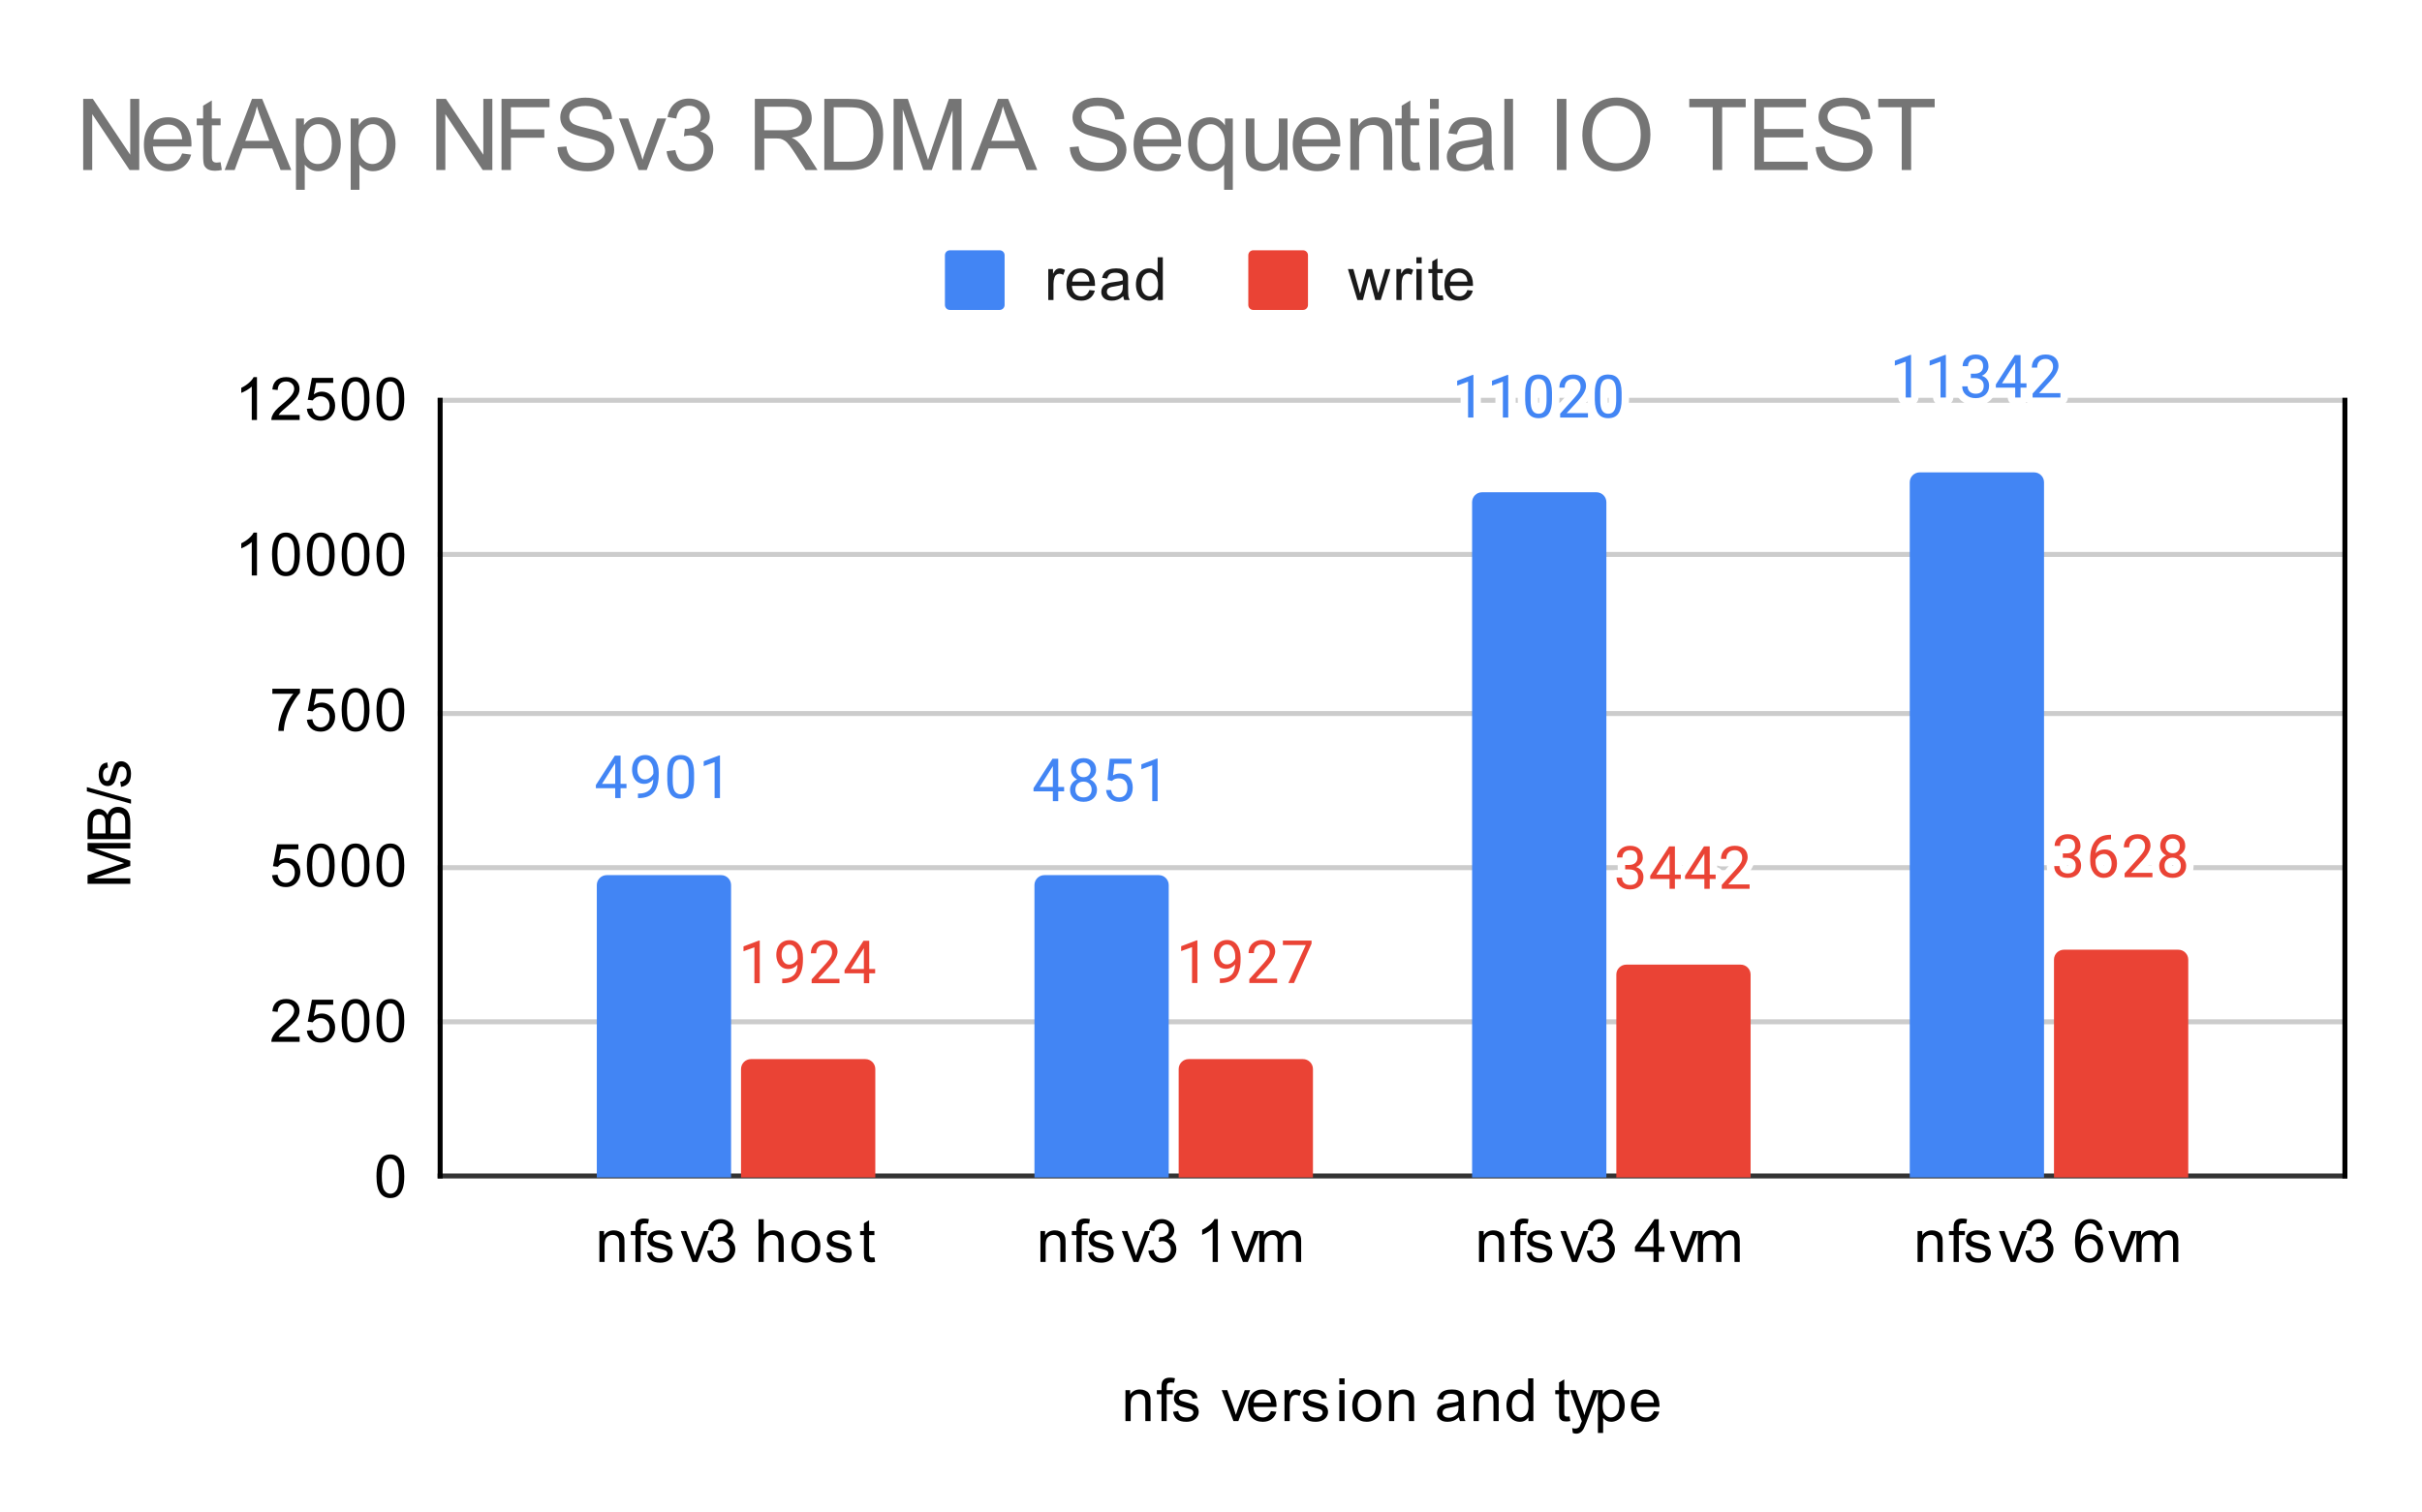 <svg version="1.1" viewBox="0.0 0.0 487.0 304.0" fill="none" stroke="none" stroke-linecap="square" stroke-miterlimit="10" width="487" height="304" xmlns:xlink="http://www.w3.org/1999/xlink" xmlns="http://www.w3.org/2000/svg"><path fill="#ffffff" d="M0 0L487.0 0L487.0 304.0L0 304.0L0 0Z" fill-rule="nonzero"/><path stroke="#333333" stroke-width="1.0" stroke-linecap="butt" d="M88.5 236.5L471.5 236.5" fill-rule="nonzero"/><path stroke="#cccccc" stroke-width="1.0" stroke-linecap="butt" d="M88.5 205.5L471.5 205.5" fill-rule="nonzero"/><path stroke="#cccccc" stroke-width="1.0" stroke-linecap="butt" d="M88.5 174.5L471.5 174.5" fill-rule="nonzero"/><path stroke="#cccccc" stroke-width="1.0" stroke-linecap="butt" d="M88.5 143.5L471.5 143.5" fill-rule="nonzero"/><path stroke="#cccccc" stroke-width="1.0" stroke-linecap="butt" d="M88.5 111.5L471.5 111.5" fill-rule="nonzero"/><path stroke="#cccccc" stroke-width="1.0" stroke-linecap="butt" d="M88.5 80.5L471.5 80.5" fill-rule="nonzero"/><path stroke="#000000" stroke-width="1.0" stroke-linecap="butt" d="M471.5 80.5L471.5 236.5" fill-rule="nonzero"/><path stroke="#000000" stroke-width="1.0" stroke-linecap="butt" d="M88.5 236.5L88.5 80.5" fill-rule="nonzero"/><clipPath id="id_0"><path d="M88.2 80.467L471.8 80.467L471.8 236.8L88.2 236.8L88.2 80.467Z" clip-rule="nonzero"/></clipPath><path stroke="#000000" stroke-width="2.0" stroke-linecap="butt" stroke-opacity="0.0" clip-path="url(#id_0)" d="M147.0 237.0L120.0 237.0L120.0 178.0C120.0 176.895 120.895 176.0 122.0 176.0L145.0 176.0C146.105 176.0 147.0 176.895 147.0 178.0Z" fill-rule="nonzero"/><path fill="#4285f4" clip-path="url(#id_0)" d="M147.0 237.0L120.0 237.0L120.0 178.0C120.0 176.895 120.895 176.0 122.0 176.0L145.0 176.0C146.105 176.0 147.0 176.895 147.0 178.0Z" fill-rule="nonzero"/><path stroke="#000000" stroke-width="2.0" stroke-linecap="butt" stroke-opacity="0.0" clip-path="url(#id_0)" d="M235.0 237.0L208.0 237.0L208.0 178.0C208.0 176.895 208.895 176.0 210.0 176.0L233.0 176.0C234.105 176.0 235.0 176.895 235.0 178.0Z" fill-rule="nonzero"/><path fill="#4285f4" clip-path="url(#id_0)" d="M235.0 237.0L208.0 237.0L208.0 178.0C208.0 176.895 208.895 176.0 210.0 176.0L233.0 176.0C234.105 176.0 235.0 176.895 235.0 178.0Z" fill-rule="nonzero"/><path stroke="#000000" stroke-width="2.0" stroke-linecap="butt" stroke-opacity="0.0" clip-path="url(#id_0)" d="M323.0 237.0L296.0 237.0L296.0 101.0C296.0 99.895 296.895 99.0 298.0 99.0L321.0 99.0C322.105 99.0 323.0 99.895 323.0 101.0Z" fill-rule="nonzero"/><path fill="#4285f4" clip-path="url(#id_0)" d="M323.0 237.0L296.0 237.0L296.0 101.0C296.0 99.895 296.895 99.0 298.0 99.0L321.0 99.0C322.105 99.0 323.0 99.895 323.0 101.0Z" fill-rule="nonzero"/><path stroke="#000000" stroke-width="2.0" stroke-linecap="butt" stroke-opacity="0.0" clip-path="url(#id_0)" d="M411.0 237.0L384.0 237.0L384.0 97.0C384.0 95.895 384.895 95.0 386.0 95.0L409.0 95.0C410.105 95.0 411.0 95.895 411.0 97.0Z" fill-rule="nonzero"/><path fill="#4285f4" clip-path="url(#id_0)" d="M411.0 237.0L384.0 237.0L384.0 97.0C384.0 95.895 384.895 95.0 386.0 95.0L409.0 95.0C410.105 95.0 411.0 95.895 411.0 97.0Z" fill-rule="nonzero"/><path stroke="#000000" stroke-width="2.0" stroke-linecap="butt" stroke-opacity="0.0" clip-path="url(#id_0)" d="M176.0 237.0L149.0 237.0L149.0 215.0C149.0 213.895 149.895 213.0 151.0 213.0L174.0 213.0C175.105 213.0 176.0 213.895 176.0 215.0Z" fill-rule="nonzero"/><path fill="#ea4335" clip-path="url(#id_0)" d="M176.0 237.0L149.0 237.0L149.0 215.0C149.0 213.895 149.895 213.0 151.0 213.0L174.0 213.0C175.105 213.0 176.0 213.895 176.0 215.0Z" fill-rule="nonzero"/><path stroke="#000000" stroke-width="2.0" stroke-linecap="butt" stroke-opacity="0.0" clip-path="url(#id_0)" d="M264.0 237.0L237.0 237.0L237.0 215.0C237.0 213.895 237.895 213.0 239.0 213.0L262.0 213.0C263.105 213.0 264.0 213.895 264.0 215.0Z" fill-rule="nonzero"/><path fill="#ea4335" clip-path="url(#id_0)" d="M264.0 237.0L237.0 237.0L237.0 215.0C237.0 213.895 237.895 213.0 239.0 213.0L262.0 213.0C263.105 213.0 264.0 213.895 264.0 215.0Z" fill-rule="nonzero"/><path stroke="#000000" stroke-width="2.0" stroke-linecap="butt" stroke-opacity="0.0" clip-path="url(#id_0)" d="M352.0 237.0L325.0 237.0L325.0 196.0C325.0 194.895 325.895 194.0 327.0 194.0L350.0 194.0C351.105 194.0 352.0 194.895 352.0 196.0Z" fill-rule="nonzero"/><path fill="#ea4335" clip-path="url(#id_0)" d="M352.0 237.0L325.0 237.0L325.0 196.0C325.0 194.895 325.895 194.0 327.0 194.0L350.0 194.0C351.105 194.0 352.0 194.895 352.0 196.0Z" fill-rule="nonzero"/><path stroke="#000000" stroke-width="2.0" stroke-linecap="butt" stroke-opacity="0.0" clip-path="url(#id_0)" d="M440.0 237.0L413.0 237.0L413.0 193.0C413.0 191.895 413.895 191.0 415.0 191.0L438.0 191.0C439.105 191.0 440.0 191.895 440.0 193.0Z" fill-rule="nonzero"/><path fill="#ea4335" clip-path="url(#id_0)" d="M440.0 237.0L413.0 237.0L413.0 193.0C413.0 191.895 413.895 191.0 415.0 191.0L438.0 191.0C439.105 191.0 440.0 191.895 440.0 193.0Z" fill-rule="nonzero"/><path stroke="#ffffff" stroke-width="3.0" stroke-linejoin="round" stroke-linecap="round" d="M124.781 157.645L125.969 157.645L125.969 158.52L124.781 158.52L124.781 160.505L123.703 160.505L123.703 158.52L119.812 158.52L119.812 157.88L123.625 151.974L124.781 151.974L124.781 157.645ZM121.047 157.645L123.703 157.645L123.703 153.458L123.562 153.692L121.047 157.645ZM131.359 156.755Q131.031 157.161 130.547 157.411Q130.078 157.645 129.516 157.645Q128.781 157.645 128.234 157.286Q127.688 156.927 127.391 156.27Q127.094 155.599 127.094 154.802Q127.094 153.958 127.406 153.27Q127.734 152.583 128.328 152.224Q128.938 151.849 129.734 151.849Q131.0 151.849 131.719 152.802Q132.453 153.755 132.453 155.38L132.453 155.692Q132.453 158.192 131.469 159.333Q130.484 160.474 128.5 160.505L128.281 160.505L128.281 159.599L128.516 159.599Q129.859 159.567 130.578 158.895Q131.297 158.224 131.359 156.755ZM129.688 156.755Q130.234 156.755 130.688 156.427Q131.156 156.083 131.375 155.599L131.375 155.161Q131.375 154.099 130.906 153.427Q130.438 152.755 129.734 152.755Q129.016 152.755 128.578 153.302Q128.156 153.849 128.156 154.755Q128.156 155.63 128.562 156.192Q128.984 156.755 129.688 156.755ZM139.562 156.864Q139.562 158.77 138.906 159.708Q138.266 160.63 136.875 160.63Q135.516 160.63 134.859 159.724Q134.203 158.817 134.172 157.005L134.172 155.567Q134.172 153.677 134.812 152.77Q135.469 151.849 136.859 151.849Q138.234 151.849 138.891 152.739Q139.547 153.614 139.562 155.458L139.562 156.864ZM138.469 155.38Q138.469 154.005 138.078 153.38Q137.703 152.739 136.859 152.739Q136.031 152.739 135.641 153.38Q135.266 154.005 135.266 155.302L135.266 157.036Q135.266 158.411 135.656 159.083Q136.062 159.739 136.875 159.739Q137.672 159.739 138.062 159.114Q138.453 158.489 138.469 157.161L138.469 155.38ZM144.766 160.505L143.688 160.505L143.688 153.286L141.5 154.083L141.5 153.099L144.609 151.927L144.766 151.927L144.766 160.505Z" fill-rule="nonzero"/><path fill="#4285f4" d="M124.781 157.645L125.969 157.645L125.969 158.52L124.781 158.52L124.781 160.505L123.703 160.505L123.703 158.52L119.812 158.52L119.812 157.88L123.625 151.974L124.781 151.974L124.781 157.645ZM121.047 157.645L123.703 157.645L123.703 153.458L123.562 153.692L121.047 157.645ZM131.359 156.755Q131.031 157.161 130.547 157.411Q130.078 157.645 129.516 157.645Q128.781 157.645 128.234 157.286Q127.688 156.927 127.391 156.27Q127.094 155.599 127.094 154.802Q127.094 153.958 127.406 153.27Q127.734 152.583 128.328 152.224Q128.938 151.849 129.734 151.849Q131.0 151.849 131.719 152.802Q132.453 153.755 132.453 155.38L132.453 155.692Q132.453 158.192 131.469 159.333Q130.484 160.474 128.5 160.505L128.281 160.505L128.281 159.599L128.516 159.599Q129.859 159.567 130.578 158.895Q131.297 158.224 131.359 156.755ZM129.688 156.755Q130.234 156.755 130.688 156.427Q131.156 156.083 131.375 155.599L131.375 155.161Q131.375 154.099 130.906 153.427Q130.438 152.755 129.734 152.755Q129.016 152.755 128.578 153.302Q128.156 153.849 128.156 154.755Q128.156 155.63 128.562 156.192Q128.984 156.755 129.688 156.755ZM139.562 156.864Q139.562 158.77 138.906 159.708Q138.266 160.63 136.875 160.63Q135.516 160.63 134.859 159.724Q134.203 158.817 134.172 157.005L134.172 155.567Q134.172 153.677 134.812 152.77Q135.469 151.849 136.859 151.849Q138.234 151.849 138.891 152.739Q139.547 153.614 139.562 155.458L139.562 156.864ZM138.469 155.38Q138.469 154.005 138.078 153.38Q137.703 152.739 136.859 152.739Q136.031 152.739 135.641 153.38Q135.266 154.005 135.266 155.302L135.266 157.036Q135.266 158.411 135.656 159.083Q136.062 159.739 136.875 159.739Q137.672 159.739 138.062 159.114Q138.453 158.489 138.469 157.161L138.469 155.38ZM144.766 160.505L143.688 160.505L143.688 153.286L141.5 154.083L141.5 153.099L144.609 151.927L144.766 151.927L144.766 160.505Z" fill-rule="nonzero"/><path stroke="#ffffff" stroke-width="3.0" stroke-linejoin="round" stroke-linecap="round" d="M212.781 158.271L213.969 158.271L213.969 159.146L212.781 159.146L212.781 161.13L211.703 161.13L211.703 159.146L207.812 159.146L207.812 158.505L211.625 152.599L212.781 152.599L212.781 158.271ZM209.047 158.271L211.703 158.271L211.703 154.083L211.562 154.318L209.047 158.271ZM220.391 154.818Q220.391 155.458 220.047 155.958Q219.703 156.458 219.141 156.74Q219.797 157.021 220.188 157.583Q220.578 158.13 220.578 158.833Q220.578 159.927 219.828 160.599Q219.094 161.255 217.875 161.255Q216.641 161.255 215.891 160.599Q215.156 159.927 215.156 158.833Q215.156 158.13 215.531 157.583Q215.906 157.021 216.578 156.74Q216.016 156.458 215.688 155.958Q215.359 155.458 215.359 154.818Q215.359 153.74 216.047 153.115Q216.734 152.474 217.875 152.474Q219.0 152.474 219.688 153.115Q220.391 153.74 220.391 154.818ZM219.5 158.802Q219.5 158.083 219.047 157.646Q218.594 157.193 217.859 157.193Q217.125 157.193 216.672 157.646Q216.234 158.083 216.234 158.818Q216.234 159.536 216.672 159.958Q217.109 160.365 217.875 160.365Q218.625 160.365 219.062 159.943Q219.5 159.521 219.5 158.802ZM217.875 153.365Q217.234 153.365 216.828 153.771Q216.438 154.161 216.438 154.849Q216.438 155.49 216.828 155.896Q217.219 156.302 217.859 156.302Q218.516 156.302 218.906 155.896Q219.297 155.49 219.297 154.849Q219.297 154.193 218.891 153.786Q218.484 153.365 217.875 153.365ZM222.703 156.849L223.141 152.599L227.516 152.599L227.516 153.599L224.062 153.599L223.797 155.927Q224.438 155.552 225.234 155.552Q226.391 155.552 227.078 156.333Q227.766 157.099 227.766 158.411Q227.766 159.724 227.047 160.49Q226.344 161.255 225.062 161.255Q223.938 161.255 223.219 160.63Q222.5 159.99 222.406 158.88L223.422 158.88Q223.531 159.615 223.953 159.99Q224.375 160.365 225.062 160.365Q225.812 160.365 226.25 159.849Q226.688 159.333 226.688 158.427Q226.688 157.568 226.219 157.052Q225.75 156.536 224.969 156.536Q224.266 156.536 223.859 156.833L223.578 157.068L222.703 156.849ZM232.766 161.13L231.688 161.13L231.688 153.911L229.5 154.708L229.5 153.724L232.609 152.552L232.766 152.552L232.766 161.13Z" fill-rule="nonzero"/><path fill="#4285f4" d="M212.781 158.271L213.969 158.271L213.969 159.146L212.781 159.146L212.781 161.13L211.703 161.13L211.703 159.146L207.812 159.146L207.812 158.505L211.625 152.599L212.781 152.599L212.781 158.271ZM209.047 158.271L211.703 158.271L211.703 154.083L211.562 154.318L209.047 158.271ZM220.391 154.818Q220.391 155.458 220.047 155.958Q219.703 156.458 219.141 156.74Q219.797 157.021 220.188 157.583Q220.578 158.13 220.578 158.833Q220.578 159.927 219.828 160.599Q219.094 161.255 217.875 161.255Q216.641 161.255 215.891 160.599Q215.156 159.927 215.156 158.833Q215.156 158.13 215.531 157.583Q215.906 157.021 216.578 156.74Q216.016 156.458 215.688 155.958Q215.359 155.458 215.359 154.818Q215.359 153.74 216.047 153.115Q216.734 152.474 217.875 152.474Q219.0 152.474 219.688 153.115Q220.391 153.74 220.391 154.818ZM219.5 158.802Q219.5 158.083 219.047 157.646Q218.594 157.193 217.859 157.193Q217.125 157.193 216.672 157.646Q216.234 158.083 216.234 158.818Q216.234 159.536 216.672 159.958Q217.109 160.365 217.875 160.365Q218.625 160.365 219.062 159.943Q219.5 159.521 219.5 158.802ZM217.875 153.365Q217.234 153.365 216.828 153.771Q216.438 154.161 216.438 154.849Q216.438 155.49 216.828 155.896Q217.219 156.302 217.859 156.302Q218.516 156.302 218.906 155.896Q219.297 155.49 219.297 154.849Q219.297 154.193 218.891 153.786Q218.484 153.365 217.875 153.365ZM222.703 156.849L223.141 152.599L227.516 152.599L227.516 153.599L224.062 153.599L223.797 155.927Q224.438 155.552 225.234 155.552Q226.391 155.552 227.078 156.333Q227.766 157.099 227.766 158.411Q227.766 159.724 227.047 160.49Q226.344 161.255 225.062 161.255Q223.938 161.255 223.219 160.63Q222.5 159.99 222.406 158.88L223.422 158.88Q223.531 159.615 223.953 159.99Q224.375 160.365 225.062 160.365Q225.812 160.365 226.25 159.849Q226.688 159.333 226.688 158.427Q226.688 157.568 226.219 157.052Q225.75 156.536 224.969 156.536Q224.266 156.536 223.859 156.833L223.578 157.068L222.703 156.849ZM232.766 161.13L231.688 161.13L231.688 153.911L229.5 154.708L229.5 153.724L232.609 152.552L232.766 152.552L232.766 161.13Z" fill-rule="nonzero"/><path stroke="#ffffff" stroke-width="3.0" stroke-linejoin="round" stroke-linecap="round" d="M296.266 83.977L295.188 83.977L295.188 76.758L293.0 77.555L293.0 76.57L296.109 75.398L296.266 75.398L296.266 83.977ZM303.266 83.977L302.188 83.977L302.188 76.758L300.0 77.555L300.0 76.57L303.109 75.398L303.266 75.398L303.266 83.977ZM312.062 80.336Q312.062 82.242 311.406 83.18Q310.766 84.102 309.375 84.102Q308.016 84.102 307.359 83.195Q306.703 82.289 306.672 80.477L306.672 79.039Q306.672 77.148 307.312 76.242Q307.969 75.32 309.359 75.32Q310.734 75.32 311.391 76.211Q312.047 77.086 312.062 78.93L312.062 80.336ZM310.969 78.852Q310.969 77.477 310.578 76.852Q310.203 76.211 309.359 76.211Q308.531 76.211 308.141 76.852Q307.766 77.477 307.766 78.773L307.766 80.508Q307.766 81.883 308.156 82.555Q308.562 83.211 309.375 83.211Q310.172 83.211 310.562 82.586Q310.953 81.961 310.969 80.633L310.969 78.852ZM319.297 83.977L313.703 83.977L313.703 83.195L316.656 79.914Q317.312 79.164 317.562 78.711Q317.812 78.242 317.812 77.742Q317.812 77.07 317.406 76.648Q317.016 76.211 316.328 76.211Q315.531 76.211 315.078 76.68Q314.625 77.133 314.625 77.961L313.547 77.961Q313.547 76.773 314.297 76.055Q315.062 75.32 316.328 75.32Q317.531 75.32 318.219 75.945Q318.906 76.57 318.906 77.617Q318.906 78.867 317.297 80.617L315.016 83.086L319.297 83.086L319.297 83.977ZM326.062 80.336Q326.062 82.242 325.406 83.18Q324.766 84.102 323.375 84.102Q322.016 84.102 321.359 83.195Q320.703 82.289 320.672 80.477L320.672 79.039Q320.672 77.148 321.312 76.242Q321.969 75.32 323.359 75.32Q324.734 75.32 325.391 76.211Q326.047 77.086 326.062 78.93L326.062 80.336ZM324.969 78.852Q324.969 77.477 324.578 76.852Q324.203 76.211 323.359 76.211Q322.531 76.211 322.141 76.852Q321.766 77.477 321.766 78.773L321.766 80.508Q321.766 81.883 322.156 82.555Q322.562 83.211 323.375 83.211Q324.172 83.211 324.562 82.586Q324.953 81.961 324.969 80.633L324.969 78.852Z" fill-rule="nonzero"/><path fill="#4285f4" d="M296.266 83.977L295.188 83.977L295.188 76.758L293.0 77.555L293.0 76.57L296.109 75.398L296.266 75.398L296.266 83.977ZM303.266 83.977L302.188 83.977L302.188 76.758L300.0 77.555L300.0 76.57L303.109 75.398L303.266 75.398L303.266 83.977ZM312.062 80.336Q312.062 82.242 311.406 83.18Q310.766 84.102 309.375 84.102Q308.016 84.102 307.359 83.195Q306.703 82.289 306.672 80.477L306.672 79.039Q306.672 77.148 307.312 76.242Q307.969 75.32 309.359 75.32Q310.734 75.32 311.391 76.211Q312.047 77.086 312.062 78.93L312.062 80.336ZM310.969 78.852Q310.969 77.477 310.578 76.852Q310.203 76.211 309.359 76.211Q308.531 76.211 308.141 76.852Q307.766 77.477 307.766 78.773L307.766 80.508Q307.766 81.883 308.156 82.555Q308.562 83.211 309.375 83.211Q310.172 83.211 310.562 82.586Q310.953 81.961 310.969 80.633L310.969 78.852ZM319.297 83.977L313.703 83.977L313.703 83.195L316.656 79.914Q317.312 79.164 317.562 78.711Q317.812 78.242 317.812 77.742Q317.812 77.07 317.406 76.648Q317.016 76.211 316.328 76.211Q315.531 76.211 315.078 76.68Q314.625 77.133 314.625 77.961L313.547 77.961Q313.547 76.773 314.297 76.055Q315.062 75.32 316.328 75.32Q317.531 75.32 318.219 75.945Q318.906 76.57 318.906 77.617Q318.906 78.867 317.297 80.617L315.016 83.086L319.297 83.086L319.297 83.977ZM326.062 80.336Q326.062 82.242 325.406 83.18Q324.766 84.102 323.375 84.102Q322.016 84.102 321.359 83.195Q320.703 82.289 320.672 80.477L320.672 79.039Q320.672 77.148 321.312 76.242Q321.969 75.32 323.359 75.32Q324.734 75.32 325.391 76.211Q326.047 77.086 326.062 78.93L326.062 80.336ZM324.969 78.852Q324.969 77.477 324.578 76.852Q324.203 76.211 323.359 76.211Q322.531 76.211 322.141 76.852Q321.766 77.477 321.766 78.773L321.766 80.508Q321.766 81.883 322.156 82.555Q322.562 83.211 323.375 83.211Q324.172 83.211 324.562 82.586Q324.953 81.961 324.969 80.633L324.969 78.852Z" fill-rule="nonzero"/><path stroke="#ffffff" stroke-width="3.0" stroke-linejoin="round" stroke-linecap="round" d="M384.266 79.949L383.188 79.949L383.188 72.731L381.0 73.528L381.0 72.543L384.109 71.371L384.266 71.371L384.266 79.949ZM391.266 79.949L390.188 79.949L390.188 72.731L388.0 73.528L388.0 72.543L391.109 71.371L391.266 71.371L391.266 79.949ZM396.281 75.153L397.094 75.153Q397.875 75.137 398.312 74.746Q398.75 74.356 398.75 73.684Q398.75 72.184 397.25 72.184Q396.547 72.184 396.125 72.59Q395.719 72.996 395.719 73.653L394.625 73.653Q394.625 72.637 395.359 71.965Q396.109 71.293 397.25 71.293Q398.453 71.293 399.141 71.934Q399.828 72.574 399.828 73.715Q399.828 74.278 399.469 74.793Q399.109 75.309 398.484 75.574Q399.188 75.793 399.562 76.309Q399.953 76.824 399.953 77.574Q399.953 78.715 399.203 79.403Q398.453 80.074 397.25 80.074Q396.062 80.074 395.297 79.418Q394.547 78.762 394.547 77.699L395.641 77.699Q395.641 78.371 396.078 78.778Q396.516 79.184 397.266 79.184Q398.047 79.184 398.453 78.778Q398.875 78.356 398.875 77.59Q398.875 76.856 398.422 76.465Q397.969 76.059 397.094 76.043L396.281 76.043L396.281 75.153ZM406.281 77.09L407.469 77.09L407.469 77.965L406.281 77.965L406.281 79.949L405.203 79.949L405.203 77.965L401.312 77.965L401.312 77.324L405.125 71.418L406.281 71.418L406.281 77.09ZM402.547 77.09L405.203 77.09L405.203 72.903L405.062 73.137L402.547 77.09ZM414.297 79.949L408.703 79.949L408.703 79.168L411.656 75.887Q412.312 75.137 412.562 74.684Q412.812 74.215 412.812 73.715Q412.812 73.043 412.406 72.621Q412.016 72.184 411.328 72.184Q410.531 72.184 410.078 72.653Q409.625 73.106 409.625 73.934L408.547 73.934Q408.547 72.746 409.297 72.028Q410.062 71.293 411.328 71.293Q412.531 71.293 413.219 71.918Q413.906 72.543 413.906 73.59Q413.906 74.84 412.297 76.59L410.016 79.059L414.297 79.059L414.297 79.949Z" fill-rule="nonzero"/><path fill="#4285f4" d="M384.266 79.949L383.188 79.949L383.188 72.731L381.0 73.528L381.0 72.543L384.109 71.371L384.266 71.371L384.266 79.949ZM391.266 79.949L390.188 79.949L390.188 72.731L388.0 73.528L388.0 72.543L391.109 71.371L391.266 71.371L391.266 79.949ZM396.281 75.153L397.094 75.153Q397.875 75.137 398.312 74.746Q398.75 74.356 398.75 73.684Q398.75 72.184 397.25 72.184Q396.547 72.184 396.125 72.59Q395.719 72.996 395.719 73.653L394.625 73.653Q394.625 72.637 395.359 71.965Q396.109 71.293 397.25 71.293Q398.453 71.293 399.141 71.934Q399.828 72.574 399.828 73.715Q399.828 74.278 399.469 74.793Q399.109 75.309 398.484 75.574Q399.188 75.793 399.562 76.309Q399.953 76.824 399.953 77.574Q399.953 78.715 399.203 79.403Q398.453 80.074 397.25 80.074Q396.062 80.074 395.297 79.418Q394.547 78.762 394.547 77.699L395.641 77.699Q395.641 78.371 396.078 78.778Q396.516 79.184 397.266 79.184Q398.047 79.184 398.453 78.778Q398.875 78.356 398.875 77.59Q398.875 76.856 398.422 76.465Q397.969 76.059 397.094 76.043L396.281 76.043L396.281 75.153ZM406.281 77.09L407.469 77.09L407.469 77.965L406.281 77.965L406.281 79.949L405.203 79.949L405.203 77.965L401.312 77.965L401.312 77.324L405.125 71.418L406.281 71.418L406.281 77.09ZM402.547 77.09L405.203 77.09L405.203 72.903L405.062 73.137L402.547 77.09ZM414.297 79.949L408.703 79.949L408.703 79.168L411.656 75.887Q412.312 75.137 412.562 74.684Q412.812 74.215 412.812 73.715Q412.812 73.043 412.406 72.621Q412.016 72.184 411.328 72.184Q410.531 72.184 410.078 72.653Q409.625 73.106 409.625 73.934L408.547 73.934Q408.547 72.746 409.297 72.028Q410.062 71.293 411.328 71.293Q412.531 71.293 413.219 71.918Q413.906 72.543 413.906 73.59Q413.906 74.84 412.297 76.59L410.016 79.059L414.297 79.059L414.297 79.949Z" fill-rule="nonzero"/><path stroke="#ffffff" stroke-width="3.0" stroke-linejoin="round" stroke-linecap="round" d="M152.766 197.737L151.688 197.737L151.688 190.518L149.5 191.315L149.5 190.331L152.609 189.159L152.766 189.159L152.766 197.737ZM160.359 193.987Q160.031 194.393 159.547 194.643Q159.078 194.878 158.516 194.878Q157.781 194.878 157.234 194.518Q156.688 194.159 156.391 193.503Q156.094 192.831 156.094 192.034Q156.094 191.19 156.406 190.503Q156.734 189.815 157.328 189.456Q157.938 189.081 158.734 189.081Q160.0 189.081 160.719 190.034Q161.453 190.987 161.453 192.612L161.453 192.925Q161.453 195.425 160.469 196.565Q159.484 197.706 157.5 197.737L157.281 197.737L157.281 196.831L157.516 196.831Q158.859 196.8 159.578 196.128Q160.297 195.456 160.359 193.987ZM158.688 193.987Q159.234 193.987 159.688 193.659Q160.156 193.315 160.375 192.831L160.375 192.393Q160.375 191.331 159.906 190.659Q159.438 189.987 158.734 189.987Q158.016 189.987 157.578 190.534Q157.156 191.081 157.156 191.987Q157.156 192.862 157.562 193.425Q157.984 193.987 158.688 193.987ZM168.797 197.737L163.203 197.737L163.203 196.956L166.156 193.675Q166.812 192.925 167.062 192.472Q167.312 192.003 167.312 191.503Q167.312 190.831 166.906 190.409Q166.516 189.972 165.828 189.972Q165.031 189.972 164.578 190.44Q164.125 190.893 164.125 191.722L163.047 191.722Q163.047 190.534 163.797 189.815Q164.562 189.081 165.828 189.081Q167.031 189.081 167.719 189.706Q168.406 190.331 168.406 191.378Q168.406 192.628 166.797 194.378L164.516 196.847L168.797 196.847L168.797 197.737ZM174.781 194.878L175.969 194.878L175.969 195.753L174.781 195.753L174.781 197.737L173.703 197.737L173.703 195.753L169.812 195.753L169.812 195.112L173.625 189.206L174.781 189.206L174.781 194.878ZM171.047 194.878L173.703 194.878L173.703 190.69L173.562 190.925L171.047 194.878Z" fill-rule="nonzero"/><path fill="#ea4335" d="M152.766 197.737L151.688 197.737L151.688 190.518L149.5 191.315L149.5 190.331L152.609 189.159L152.766 189.159L152.766 197.737ZM160.359 193.987Q160.031 194.393 159.547 194.643Q159.078 194.878 158.516 194.878Q157.781 194.878 157.234 194.518Q156.688 194.159 156.391 193.503Q156.094 192.831 156.094 192.034Q156.094 191.19 156.406 190.503Q156.734 189.815 157.328 189.456Q157.938 189.081 158.734 189.081Q160.0 189.081 160.719 190.034Q161.453 190.987 161.453 192.612L161.453 192.925Q161.453 195.425 160.469 196.565Q159.484 197.706 157.5 197.737L157.281 197.737L157.281 196.831L157.516 196.831Q158.859 196.8 159.578 196.128Q160.297 195.456 160.359 193.987ZM158.688 193.987Q159.234 193.987 159.688 193.659Q160.156 193.315 160.375 192.831L160.375 192.393Q160.375 191.331 159.906 190.659Q159.438 189.987 158.734 189.987Q158.016 189.987 157.578 190.534Q157.156 191.081 157.156 191.987Q157.156 192.862 157.562 193.425Q157.984 193.987 158.688 193.987ZM168.797 197.737L163.203 197.737L163.203 196.956L166.156 193.675Q166.812 192.925 167.062 192.472Q167.312 192.003 167.312 191.503Q167.312 190.831 166.906 190.409Q166.516 189.972 165.828 189.972Q165.031 189.972 164.578 190.44Q164.125 190.893 164.125 191.722L163.047 191.722Q163.047 190.534 163.797 189.815Q164.562 189.081 165.828 189.081Q167.031 189.081 167.719 189.706Q168.406 190.331 168.406 191.378Q168.406 192.628 166.797 194.378L164.516 196.847L168.797 196.847L168.797 197.737ZM174.781 194.878L175.969 194.878L175.969 195.753L174.781 195.753L174.781 197.737L173.703 197.737L173.703 195.753L169.812 195.753L169.812 195.112L173.625 189.206L174.781 189.206L174.781 194.878ZM171.047 194.878L173.703 194.878L173.703 190.69L173.562 190.925L171.047 194.878Z" fill-rule="nonzero"/><path stroke="#ffffff" stroke-width="3.0" stroke-linejoin="round" stroke-linecap="round" d="M240.766 197.7L239.688 197.7L239.688 190.481L237.5 191.278L237.5 190.293L240.609 189.122L240.766 189.122L240.766 197.7ZM248.359 193.95Q248.031 194.356 247.547 194.606Q247.078 194.84 246.516 194.84Q245.781 194.84 245.234 194.481Q244.688 194.122 244.391 193.465Q244.094 192.793 244.094 191.997Q244.094 191.153 244.406 190.465Q244.734 189.778 245.328 189.418Q245.938 189.043 246.734 189.043Q248.0 189.043 248.719 189.997Q249.453 190.95 249.453 192.575L249.453 192.887Q249.453 195.387 248.469 196.528Q247.484 197.668 245.5 197.7L245.281 197.7L245.281 196.793L245.516 196.793Q246.859 196.762 247.578 196.09Q248.297 195.418 248.359 193.95ZM246.688 193.95Q247.234 193.95 247.688 193.622Q248.156 193.278 248.375 192.793L248.375 192.356Q248.375 191.293 247.906 190.622Q247.438 189.95 246.734 189.95Q246.016 189.95 245.578 190.497Q245.156 191.043 245.156 191.95Q245.156 192.825 245.562 193.387Q245.984 193.95 246.688 193.95ZM256.797 197.7L251.203 197.7L251.203 196.918L254.156 193.637Q254.812 192.887 255.062 192.434Q255.312 191.965 255.312 191.465Q255.312 190.793 254.906 190.372Q254.516 189.934 253.828 189.934Q253.031 189.934 252.578 190.403Q252.125 190.856 252.125 191.684L251.047 191.684Q251.047 190.497 251.797 189.778Q252.562 189.043 253.828 189.043Q255.031 189.043 255.719 189.668Q256.406 190.293 256.406 191.34Q256.406 192.59 254.797 194.34L252.516 196.809L256.797 196.809L256.797 197.7ZM263.719 189.778L260.188 197.7L259.047 197.7L262.562 190.059L257.953 190.059L257.953 189.168L263.719 189.168L263.719 189.778Z" fill-rule="nonzero"/><path fill="#ea4335" d="M240.766 197.7L239.688 197.7L239.688 190.481L237.5 191.278L237.5 190.293L240.609 189.122L240.766 189.122L240.766 197.7ZM248.359 193.95Q248.031 194.356 247.547 194.606Q247.078 194.84 246.516 194.84Q245.781 194.84 245.234 194.481Q244.688 194.122 244.391 193.465Q244.094 192.793 244.094 191.997Q244.094 191.153 244.406 190.465Q244.734 189.778 245.328 189.418Q245.938 189.043 246.734 189.043Q248.0 189.043 248.719 189.997Q249.453 190.95 249.453 192.575L249.453 192.887Q249.453 195.387 248.469 196.528Q247.484 197.668 245.5 197.7L245.281 197.7L245.281 196.793L245.516 196.793Q246.859 196.762 247.578 196.09Q248.297 195.418 248.359 193.95ZM246.688 193.95Q247.234 193.95 247.688 193.622Q248.156 193.278 248.375 192.793L248.375 192.356Q248.375 191.293 247.906 190.622Q247.438 189.95 246.734 189.95Q246.016 189.95 245.578 190.497Q245.156 191.043 245.156 191.95Q245.156 192.825 245.562 193.387Q245.984 193.95 246.688 193.95ZM256.797 197.7L251.203 197.7L251.203 196.918L254.156 193.637Q254.812 192.887 255.062 192.434Q255.312 191.965 255.312 191.465Q255.312 190.793 254.906 190.372Q254.516 189.934 253.828 189.934Q253.031 189.934 252.578 190.403Q252.125 190.856 252.125 191.684L251.047 191.684Q251.047 190.497 251.797 189.778Q252.562 189.043 253.828 189.043Q255.031 189.043 255.719 189.668Q256.406 190.293 256.406 191.34Q256.406 192.59 254.797 194.34L252.516 196.809L256.797 196.809L256.797 197.7ZM263.719 189.778L260.188 197.7L259.047 197.7L262.562 190.059L257.953 190.059L257.953 189.168L263.719 189.168L263.719 189.778Z" fill-rule="nonzero"/><path stroke="#ffffff" stroke-width="3.0" stroke-linejoin="round" stroke-linecap="round" d="M326.781 173.955L327.594 173.955Q328.375 173.94 328.812 173.549Q329.25 173.158 329.25 172.486Q329.25 170.986 327.75 170.986Q327.047 170.986 326.625 171.393Q326.219 171.799 326.219 172.455L325.125 172.455Q325.125 171.44 325.859 170.768Q326.609 170.096 327.75 170.096Q328.953 170.096 329.641 170.736Q330.328 171.377 330.328 172.518Q330.328 173.08 329.969 173.596Q329.609 174.111 328.984 174.377Q329.688 174.596 330.062 175.111Q330.453 175.627 330.453 176.377Q330.453 177.518 329.703 178.205Q328.953 178.877 327.75 178.877Q326.562 178.877 325.797 178.221Q325.047 177.565 325.047 176.502L326.141 176.502Q326.141 177.174 326.578 177.58Q327.016 177.986 327.766 177.986Q328.547 177.986 328.953 177.58Q329.375 177.158 329.375 176.393Q329.375 175.658 328.922 175.268Q328.469 174.861 327.594 174.846L326.781 174.846L326.781 173.955ZM336.781 175.893L337.969 175.893L337.969 176.768L336.781 176.768L336.781 178.752L335.703 178.752L335.703 176.768L331.812 176.768L331.812 176.127L335.625 170.221L336.781 170.221L336.781 175.893ZM333.047 175.893L335.703 175.893L335.703 171.705L335.562 171.94L333.047 175.893ZM343.781 175.893L344.969 175.893L344.969 176.768L343.781 176.768L343.781 178.752L342.703 178.752L342.703 176.768L338.812 176.768L338.812 176.127L342.625 170.221L343.781 170.221L343.781 175.893ZM340.047 175.893L342.703 175.893L342.703 171.705L342.562 171.94L340.047 175.893ZM351.797 178.752L346.203 178.752L346.203 177.971L349.156 174.69Q349.812 173.94 350.062 173.486Q350.312 173.018 350.312 172.518Q350.312 171.846 349.906 171.424Q349.516 170.986 348.828 170.986Q348.031 170.986 347.578 171.455Q347.125 171.908 347.125 172.736L346.047 172.736Q346.047 171.549 346.797 170.83Q347.562 170.096 348.828 170.096Q350.031 170.096 350.719 170.721Q351.406 171.346 351.406 172.393Q351.406 173.643 349.797 175.393L347.516 177.861L351.797 177.861L351.797 178.752Z" fill-rule="nonzero"/><path fill="#ea4335" d="M326.781 173.955L327.594 173.955Q328.375 173.94 328.812 173.549Q329.25 173.158 329.25 172.486Q329.25 170.986 327.75 170.986Q327.047 170.986 326.625 171.393Q326.219 171.799 326.219 172.455L325.125 172.455Q325.125 171.44 325.859 170.768Q326.609 170.096 327.75 170.096Q328.953 170.096 329.641 170.736Q330.328 171.377 330.328 172.518Q330.328 173.08 329.969 173.596Q329.609 174.111 328.984 174.377Q329.688 174.596 330.062 175.111Q330.453 175.627 330.453 176.377Q330.453 177.518 329.703 178.205Q328.953 178.877 327.75 178.877Q326.562 178.877 325.797 178.221Q325.047 177.565 325.047 176.502L326.141 176.502Q326.141 177.174 326.578 177.58Q327.016 177.986 327.766 177.986Q328.547 177.986 328.953 177.58Q329.375 177.158 329.375 176.393Q329.375 175.658 328.922 175.268Q328.469 174.861 327.594 174.846L326.781 174.846L326.781 173.955ZM336.781 175.893L337.969 175.893L337.969 176.768L336.781 176.768L336.781 178.752L335.703 178.752L335.703 176.768L331.812 176.768L331.812 176.127L335.625 170.221L336.781 170.221L336.781 175.893ZM333.047 175.893L335.703 175.893L335.703 171.705L335.562 171.94L333.047 175.893ZM343.781 175.893L344.969 175.893L344.969 176.768L343.781 176.768L343.781 178.752L342.703 178.752L342.703 176.768L338.812 176.768L338.812 176.127L342.625 170.221L343.781 170.221L343.781 175.893ZM340.047 175.893L342.703 175.893L342.703 171.705L342.562 171.94L340.047 175.893ZM351.797 178.752L346.203 178.752L346.203 177.971L349.156 174.69Q349.812 173.94 350.062 173.486Q350.312 173.018 350.312 172.518Q350.312 171.846 349.906 171.424Q349.516 170.986 348.828 170.986Q348.031 170.986 347.578 171.455Q347.125 171.908 347.125 172.736L346.047 172.736Q346.047 171.549 346.797 170.83Q347.562 170.096 348.828 170.096Q350.031 170.096 350.719 170.721Q351.406 171.346 351.406 172.393Q351.406 173.643 349.797 175.393L347.516 177.861L351.797 177.861L351.797 178.752Z" fill-rule="nonzero"/><path stroke="#ffffff" stroke-width="3.0" stroke-linejoin="round" stroke-linecap="round" d="M414.781 171.629L415.594 171.629Q416.375 171.613 416.812 171.223Q417.25 170.832 417.25 170.16Q417.25 168.66 415.75 168.66Q415.047 168.66 414.625 169.066Q414.219 169.473 414.219 170.129L413.125 170.129Q413.125 169.113 413.859 168.441Q414.609 167.77 415.75 167.77Q416.953 167.77 417.641 168.41Q418.328 169.051 418.328 170.191Q418.328 170.754 417.969 171.27Q417.609 171.785 416.984 172.051Q417.688 172.27 418.062 172.785Q418.453 173.301 418.453 174.051Q418.453 175.191 417.703 175.879Q416.953 176.551 415.75 176.551Q414.562 176.551 413.797 175.895Q413.047 175.238 413.047 174.176L414.141 174.176Q414.141 174.848 414.578 175.254Q415.016 175.66 415.766 175.66Q416.547 175.66 416.953 175.254Q417.375 174.832 417.375 174.066Q417.375 173.332 416.922 172.941Q416.469 172.535 415.594 172.52L414.781 172.52L414.781 171.629ZM424.469 167.895L424.469 168.801L424.266 168.801Q423.0 168.832 422.25 169.566Q421.5 170.285 421.375 171.598Q422.062 170.832 423.219 170.832Q424.328 170.832 425.0 171.613Q425.672 172.395 425.672 173.645Q425.672 174.957 424.953 175.754Q424.234 176.551 423.016 176.551Q421.797 176.551 421.031 175.613Q420.281 174.66 420.281 173.176L420.281 172.77Q420.281 170.41 421.281 169.16Q422.281 167.91 424.266 167.895L424.469 167.895ZM423.047 171.738Q422.484 171.738 422.016 172.066Q421.547 172.395 421.359 172.91L421.359 173.301Q421.359 174.363 421.828 175.004Q422.312 175.645 423.016 175.645Q423.75 175.645 424.172 175.113Q424.594 174.566 424.594 173.691Q424.594 172.816 424.172 172.285Q423.75 171.738 423.047 171.738ZM432.797 176.426L427.203 176.426L427.203 175.645L430.156 172.363Q430.812 171.613 431.062 171.16Q431.312 170.691 431.312 170.191Q431.312 169.52 430.906 169.098Q430.516 168.66 429.828 168.66Q429.031 168.66 428.578 169.129Q428.125 169.582 428.125 170.41L427.047 170.41Q427.047 169.223 427.797 168.504Q428.562 167.77 429.828 167.77Q431.031 167.77 431.719 168.395Q432.406 169.02 432.406 170.066Q432.406 171.316 430.797 173.066L428.516 175.535L432.797 175.535L432.797 176.426ZM439.391 170.113Q439.391 170.754 439.047 171.254Q438.703 171.754 438.141 172.035Q438.797 172.316 439.188 172.879Q439.578 173.426 439.578 174.129Q439.578 175.223 438.828 175.895Q438.094 176.551 436.875 176.551Q435.641 176.551 434.891 175.895Q434.156 175.223 434.156 174.129Q434.156 173.426 434.531 172.879Q434.906 172.316 435.578 172.035Q435.016 171.754 434.688 171.254Q434.359 170.754 434.359 170.113Q434.359 169.035 435.047 168.41Q435.734 167.77 436.875 167.77Q438.0 167.77 438.688 168.41Q439.391 169.035 439.391 170.113ZM438.5 174.098Q438.5 173.379 438.047 172.941Q437.594 172.488 436.859 172.488Q436.125 172.488 435.672 172.941Q435.234 173.379 435.234 174.113Q435.234 174.832 435.672 175.254Q436.109 175.66 436.875 175.66Q437.625 175.66 438.062 175.238Q438.5 174.816 438.5 174.098ZM436.875 168.66Q436.234 168.66 435.828 169.066Q435.438 169.457 435.438 170.145Q435.438 170.785 435.828 171.191Q436.219 171.598 436.859 171.598Q437.516 171.598 437.906 171.191Q438.297 170.785 438.297 170.145Q438.297 169.488 437.891 169.082Q437.484 168.66 436.875 168.66Z" fill-rule="nonzero"/><path fill="#ea4335" d="M414.781 171.629L415.594 171.629Q416.375 171.613 416.812 171.223Q417.25 170.832 417.25 170.16Q417.25 168.66 415.75 168.66Q415.047 168.66 414.625 169.066Q414.219 169.473 414.219 170.129L413.125 170.129Q413.125 169.113 413.859 168.441Q414.609 167.77 415.75 167.77Q416.953 167.77 417.641 168.41Q418.328 169.051 418.328 170.191Q418.328 170.754 417.969 171.27Q417.609 171.785 416.984 172.051Q417.688 172.27 418.062 172.785Q418.453 173.301 418.453 174.051Q418.453 175.191 417.703 175.879Q416.953 176.551 415.75 176.551Q414.562 176.551 413.797 175.895Q413.047 175.238 413.047 174.176L414.141 174.176Q414.141 174.848 414.578 175.254Q415.016 175.66 415.766 175.66Q416.547 175.66 416.953 175.254Q417.375 174.832 417.375 174.066Q417.375 173.332 416.922 172.941Q416.469 172.535 415.594 172.52L414.781 172.52L414.781 171.629ZM424.469 167.895L424.469 168.801L424.266 168.801Q423.0 168.832 422.25 169.566Q421.5 170.285 421.375 171.598Q422.062 170.832 423.219 170.832Q424.328 170.832 425.0 171.613Q425.672 172.395 425.672 173.645Q425.672 174.957 424.953 175.754Q424.234 176.551 423.016 176.551Q421.797 176.551 421.031 175.613Q420.281 174.66 420.281 173.176L420.281 172.77Q420.281 170.41 421.281 169.16Q422.281 167.91 424.266 167.895L424.469 167.895ZM423.047 171.738Q422.484 171.738 422.016 172.066Q421.547 172.395 421.359 172.91L421.359 173.301Q421.359 174.363 421.828 175.004Q422.312 175.645 423.016 175.645Q423.75 175.645 424.172 175.113Q424.594 174.566 424.594 173.691Q424.594 172.816 424.172 172.285Q423.75 171.738 423.047 171.738ZM432.797 176.426L427.203 176.426L427.203 175.645L430.156 172.363Q430.812 171.613 431.062 171.16Q431.312 170.691 431.312 170.191Q431.312 169.52 430.906 169.098Q430.516 168.66 429.828 168.66Q429.031 168.66 428.578 169.129Q428.125 169.582 428.125 170.41L427.047 170.41Q427.047 169.223 427.797 168.504Q428.562 167.77 429.828 167.77Q431.031 167.77 431.719 168.395Q432.406 169.02 432.406 170.066Q432.406 171.316 430.797 173.066L428.516 175.535L432.797 175.535L432.797 176.426ZM439.391 170.113Q439.391 170.754 439.047 171.254Q438.703 171.754 438.141 172.035Q438.797 172.316 439.188 172.879Q439.578 173.426 439.578 174.129Q439.578 175.223 438.828 175.895Q438.094 176.551 436.875 176.551Q435.641 176.551 434.891 175.895Q434.156 175.223 434.156 174.129Q434.156 173.426 434.531 172.879Q434.906 172.316 435.578 172.035Q435.016 171.754 434.688 171.254Q434.359 170.754 434.359 170.113Q434.359 169.035 435.047 168.41Q435.734 167.77 436.875 167.77Q438.0 167.77 438.688 168.41Q439.391 169.035 439.391 170.113ZM438.5 174.098Q438.5 173.379 438.047 172.941Q437.594 172.488 436.859 172.488Q436.125 172.488 435.672 172.941Q435.234 173.379 435.234 174.113Q435.234 174.832 435.672 175.254Q436.109 175.66 436.875 175.66Q437.625 175.66 438.062 175.238Q438.5 174.816 438.5 174.098ZM436.875 168.66Q436.234 168.66 435.828 169.066Q435.438 169.457 435.438 170.145Q435.438 170.785 435.828 171.191Q436.219 171.598 436.859 171.598Q437.516 171.598 437.906 171.191Q438.297 170.785 438.297 170.145Q438.297 169.488 437.891 169.082Q437.484 168.66 436.875 168.66Z" fill-rule="nonzero"/><path fill="#000000" d="M226.297 285.8L226.297 279.581L227.234 279.581L227.234 280.456Q227.922 279.441 229.219 279.441Q229.781 279.441 230.25 279.644Q230.734 279.847 230.969 280.175Q231.203 280.503 231.297 280.941Q231.344 281.238 231.344 281.972L231.344 285.8L230.297 285.8L230.297 282.019Q230.297 281.363 230.172 281.05Q230.047 280.738 229.734 280.55Q229.422 280.347 229.0 280.347Q228.328 280.347 227.828 280.784Q227.344 281.206 227.344 282.394L227.344 285.8L226.297 285.8ZM233.547 285.8L233.547 280.394L232.609 280.394L232.609 279.581L233.547 279.581L233.547 278.909Q233.547 278.284 233.656 277.988Q233.812 277.566 234.188 277.316Q234.578 277.066 235.266 277.066Q235.719 277.066 236.25 277.175L236.094 278.081Q235.766 278.034 235.469 278.034Q234.984 278.034 234.781 278.238Q234.594 278.441 234.594 279.003L234.594 279.581L235.812 279.581L235.812 280.394L234.594 280.394L234.594 285.8L233.547 285.8ZM235.875 283.941L236.906 283.784Q237.0 284.409 237.391 284.738Q237.797 285.066 238.531 285.066Q239.25 285.066 239.594 284.784Q239.953 284.488 239.953 284.081Q239.953 283.722 239.641 283.519Q239.422 283.378 238.562 283.159Q237.406 282.863 236.953 282.659Q236.516 282.441 236.281 282.066Q236.047 281.691 236.047 281.222Q236.047 280.816 236.234 280.456Q236.422 280.097 236.75 279.863Q237.0 279.691 237.422 279.566Q237.844 279.441 238.344 279.441Q239.062 279.441 239.609 279.659Q240.172 279.863 240.438 280.222Q240.703 280.581 240.797 281.175L239.766 281.316Q239.703 280.847 239.359 280.581Q239.031 280.3 238.406 280.3Q237.688 280.3 237.375 280.55Q237.062 280.784 237.062 281.113Q237.062 281.316 237.188 281.472Q237.328 281.644 237.594 281.753Q237.75 281.816 238.531 282.019Q239.656 282.331 240.094 282.519Q240.531 282.706 240.781 283.066Q241.031 283.425 241.031 283.972Q241.031 284.503 240.719 284.972Q240.422 285.425 239.844 285.691Q239.266 285.941 238.531 285.941Q237.312 285.941 236.672 285.441Q236.047 284.925 235.875 283.941ZM248.016 285.8L245.656 279.581L246.766 279.581L248.109 283.3Q248.312 283.909 248.5 284.55Q248.641 284.066 248.891 283.378L250.281 279.581L251.359 279.581L249.0 285.8L248.016 285.8ZM255.547 283.8L256.641 283.925Q256.391 284.878 255.688 285.409Q254.984 285.941 253.906 285.941Q252.547 285.941 251.734 285.097Q250.938 284.253 250.938 282.738Q250.938 281.175 251.75 280.316Q252.562 279.441 253.844 279.441Q255.094 279.441 255.875 280.284Q256.672 281.128 256.672 282.675Q256.672 282.769 256.672 282.956L252.031 282.956Q252.094 283.988 252.609 284.534Q253.125 285.066 253.906 285.066Q254.484 285.066 254.891 284.769Q255.312 284.456 255.547 283.8ZM252.094 282.097L255.562 282.097Q255.5 281.3 255.172 280.909Q254.656 280.3 253.859 280.3Q253.125 280.3 252.625 280.784Q252.141 281.269 252.094 282.097ZM258.281 285.8L258.281 279.581L259.234 279.581L259.234 280.519Q259.594 279.863 259.891 279.659Q260.203 279.441 260.578 279.441Q261.109 279.441 261.656 279.769L261.297 280.753Q260.906 280.519 260.531 280.519Q260.172 280.519 259.891 280.738Q259.625 280.941 259.516 281.316Q259.328 281.878 259.328 282.534L259.328 285.8L258.281 285.8ZM261.875 283.941L262.906 283.784Q263.0 284.409 263.391 284.738Q263.797 285.066 264.531 285.066Q265.25 285.066 265.594 284.784Q265.953 284.488 265.953 284.081Q265.953 283.722 265.641 283.519Q265.422 283.378 264.562 283.159Q263.406 282.863 262.953 282.659Q262.516 282.441 262.281 282.066Q262.047 281.691 262.047 281.222Q262.047 280.816 262.234 280.456Q262.422 280.097 262.75 279.863Q263.0 279.691 263.422 279.566Q263.844 279.441 264.344 279.441Q265.062 279.441 265.609 279.659Q266.172 279.863 266.438 280.222Q266.703 280.581 266.797 281.175L265.766 281.316Q265.703 280.847 265.359 280.581Q265.031 280.3 264.406 280.3Q263.688 280.3 263.375 280.55Q263.062 280.784 263.062 281.113Q263.062 281.316 263.188 281.472Q263.328 281.644 263.594 281.753Q263.75 281.816 264.531 282.019Q265.656 282.331 266.094 282.519Q266.531 282.706 266.781 283.066Q267.031 283.425 267.031 283.972Q267.031 284.503 266.719 284.972Q266.422 285.425 265.844 285.691Q265.266 285.941 264.531 285.941Q263.312 285.941 262.672 285.441Q262.047 284.925 261.875 283.941ZM269.297 278.425L269.297 277.206L270.359 277.206L270.359 278.425L269.297 278.425ZM269.297 285.8L269.297 279.581L270.359 279.581L270.359 285.8L269.297 285.8ZM271.906 282.691Q271.906 280.956 272.859 280.128Q273.656 279.441 274.812 279.441Q276.094 279.441 276.906 280.284Q277.734 281.113 277.734 282.597Q277.734 283.8 277.375 284.488Q277.016 285.175 276.312 285.566Q275.625 285.941 274.812 285.941Q273.516 285.941 272.703 285.113Q271.906 284.269 271.906 282.691ZM272.984 282.691Q272.984 283.878 273.5 284.472Q274.031 285.066 274.812 285.066Q275.609 285.066 276.125 284.472Q276.641 283.878 276.641 282.659Q276.641 281.503 276.109 280.909Q275.594 280.316 274.812 280.316Q274.031 280.316 273.5 280.909Q272.984 281.488 272.984 282.691ZM279.297 285.8L279.297 279.581L280.234 279.581L280.234 280.456Q280.922 279.441 282.219 279.441Q282.781 279.441 283.25 279.644Q283.734 279.847 283.969 280.175Q284.203 280.503 284.297 280.941Q284.344 281.238 284.344 281.972L284.344 285.8L283.297 285.8L283.297 282.019Q283.297 281.363 283.172 281.05Q283.047 280.738 282.734 280.55Q282.422 280.347 282.0 280.347Q281.328 280.347 280.828 280.784Q280.344 281.206 280.344 282.394L280.344 285.8L279.297 285.8ZM293.359 285.034Q292.766 285.534 292.219 285.738Q291.688 285.941 291.062 285.941Q290.031 285.941 289.484 285.441Q288.938 284.941 288.938 284.159Q288.938 283.706 289.141 283.331Q289.344 282.941 289.688 282.722Q290.031 282.488 290.453 282.378Q290.75 282.284 291.391 282.206Q292.656 282.066 293.266 281.847Q293.266 281.628 293.266 281.581Q293.266 280.925 292.969 280.659Q292.562 280.316 291.766 280.316Q291.031 280.316 290.672 280.581Q290.312 280.831 290.141 281.488L289.109 281.347Q289.25 280.691 289.578 280.284Q289.906 279.878 290.516 279.659Q291.125 279.441 291.922 279.441Q292.719 279.441 293.219 279.628Q293.719 279.816 293.953 280.097Q294.188 280.378 294.281 280.816Q294.328 281.081 294.328 281.784L294.328 283.191Q294.328 284.659 294.391 285.05Q294.469 285.441 294.672 285.8L293.562 285.8Q293.406 285.472 293.359 285.034ZM293.266 282.675Q292.688 282.909 291.547 283.081Q290.891 283.175 290.625 283.3Q290.359 283.409 290.203 283.628Q290.062 283.847 290.062 284.128Q290.062 284.55 290.375 284.831Q290.703 285.113 291.312 285.113Q291.922 285.113 292.391 284.847Q292.875 284.581 293.094 284.113Q293.266 283.753 293.266 283.066L293.266 282.675ZM296.297 285.8L296.297 279.581L297.234 279.581L297.234 280.456Q297.922 279.441 299.219 279.441Q299.781 279.441 300.25 279.644Q300.734 279.847 300.969 280.175Q301.203 280.503 301.297 280.941Q301.344 281.238 301.344 281.972L301.344 285.8L300.297 285.8L300.297 282.019Q300.297 281.363 300.172 281.05Q300.047 280.738 299.734 280.55Q299.422 280.347 299.0 280.347Q298.328 280.347 297.828 280.784Q297.344 281.206 297.344 282.394L297.344 285.8L296.297 285.8ZM307.328 285.8L307.328 285.019Q306.734 285.941 305.594 285.941Q304.844 285.941 304.219 285.534Q303.594 285.113 303.25 284.378Q302.906 283.644 302.906 282.691Q302.906 281.769 303.219 281.003Q303.531 280.238 304.156 279.847Q304.781 279.441 305.547 279.441Q306.109 279.441 306.547 279.675Q306.984 279.909 307.266 280.284L307.266 277.206L308.312 277.206L308.312 285.8L307.328 285.8ZM304.0 282.691Q304.0 283.894 304.5 284.488Q305.0 285.066 305.688 285.066Q306.375 285.066 306.859 284.503Q307.344 283.941 307.344 282.784Q307.344 281.503 306.844 280.909Q306.359 280.316 305.641 280.316Q304.938 280.316 304.469 280.894Q304.0 281.456 304.0 282.691ZM315.594 284.863L315.75 285.784Q315.297 285.878 314.953 285.878Q314.375 285.878 314.062 285.706Q313.75 285.519 313.609 285.222Q313.484 284.925 313.484 283.972L313.484 280.394L312.719 280.394L312.719 279.581L313.484 279.581L313.484 278.034L314.531 277.409L314.531 279.581L315.594 279.581L315.594 280.394L314.531 280.394L314.531 284.034Q314.531 284.488 314.578 284.613Q314.641 284.738 314.766 284.816Q314.891 284.894 315.125 284.894Q315.312 284.894 315.594 284.863ZM316.25 288.191L316.125 287.206Q316.469 287.3 316.734 287.3Q317.078 287.3 317.281 287.175Q317.5 287.066 317.641 286.863Q317.734 286.691 317.969 286.066Q317.984 285.988 318.062 285.816L315.688 279.581L316.828 279.581L318.125 283.175Q318.375 283.863 318.578 284.628Q318.766 283.894 319.016 283.206L320.344 279.581L321.391 279.581L319.031 285.909Q318.641 286.925 318.438 287.316Q318.156 287.847 317.781 288.081Q317.422 288.331 316.922 288.331Q316.625 288.331 316.25 288.191ZM321.297 288.191L321.297 279.581L322.25 279.581L322.25 280.378Q322.594 279.909 323.016 279.675Q323.453 279.441 324.062 279.441Q324.859 279.441 325.469 279.847Q326.078 280.253 326.375 281.003Q326.688 281.753 326.688 282.644Q326.688 283.597 326.344 284.363Q326.016 285.128 325.359 285.534Q324.703 285.941 323.984 285.941Q323.453 285.941 323.031 285.722Q322.609 285.488 322.344 285.159L322.344 288.191L321.297 288.191ZM322.25 282.722Q322.25 283.925 322.734 284.503Q323.219 285.066 323.906 285.066Q324.609 285.066 325.109 284.472Q325.609 283.878 325.609 282.628Q325.609 281.441 325.125 280.863Q324.641 280.269 323.953 280.269Q323.281 280.269 322.766 280.894Q322.25 281.519 322.25 282.722ZM332.547 283.8L333.641 283.925Q333.391 284.878 332.688 285.409Q331.984 285.941 330.906 285.941Q329.547 285.941 328.734 285.097Q327.938 284.253 327.938 282.738Q327.938 281.175 328.75 280.316Q329.562 279.441 330.844 279.441Q332.094 279.441 332.875 280.284Q333.672 281.128 333.672 282.675Q333.672 282.769 333.672 282.956L329.031 282.956Q329.094 283.988 329.609 284.534Q330.125 285.066 330.906 285.066Q331.484 285.066 331.891 284.769Q332.312 284.456 332.547 283.8ZM329.094 282.097L332.562 282.097Q332.5 281.3 332.172 280.909Q331.656 280.3 330.859 280.3Q330.125 280.3 329.625 280.784Q329.141 281.269 329.094 282.097Z" fill-rule="nonzero"/><path fill="#000000" d="M26.2 177.743L17.606 177.743L17.606 176.024L23.684 173.993Q24.544 173.711 24.966 173.586Q24.497 173.446 23.591 173.133L17.606 171.071L17.606 169.54L26.2 169.54L26.2 170.633L19.012 170.633L26.2 173.133L26.2 174.165L18.887 176.649L26.2 176.649L26.2 177.743ZM26.2 168.758L17.606 168.758L17.606 165.524Q17.606 164.54 17.872 163.946Q18.137 163.352 18.684 163.024Q19.216 162.68 19.809 162.68Q20.356 162.68 20.841 162.977Q21.325 163.274 21.622 163.883Q21.856 163.102 22.419 162.696Q22.966 162.274 23.716 162.274Q24.309 162.274 24.841 162.524Q25.356 162.774 25.637 163.149Q25.919 163.524 26.059 164.102Q26.2 164.665 26.2 165.477L26.2 168.758ZM21.216 167.618L21.216 165.758Q21.216 165.008 21.122 164.68Q20.997 164.243 20.7 164.024Q20.387 163.805 19.934 163.805Q19.512 163.805 19.184 164.008Q18.856 164.211 18.747 164.602Q18.622 164.977 18.622 165.899L18.622 167.618L21.216 167.618ZM25.184 167.618L25.184 165.477Q25.184 164.93 25.137 164.711Q25.075 164.305 24.919 164.055Q24.747 163.79 24.434 163.618Q24.122 163.446 23.716 163.446Q23.231 163.446 22.872 163.696Q22.512 163.93 22.372 164.368Q22.231 164.805 22.231 165.633L22.231 167.618L25.184 167.618ZM26.341 161.633L17.466 159.149L17.466 158.305L26.341 160.79L26.341 161.633ZM24.341 158.258L24.184 157.227Q24.809 157.133 25.137 156.743Q25.466 156.336 25.466 155.602Q25.466 154.883 25.184 154.54Q24.887 154.18 24.481 154.18Q24.122 154.18 23.919 154.493Q23.778 154.711 23.559 155.571Q23.262 156.727 23.059 157.18Q22.841 157.618 22.466 157.852Q22.091 158.086 21.622 158.086Q21.216 158.086 20.856 157.899Q20.497 157.711 20.262 157.383Q20.091 157.133 19.966 156.711Q19.841 156.29 19.841 155.79Q19.841 155.071 20.059 154.524Q20.262 153.961 20.622 153.696Q20.981 153.43 21.575 153.336L21.716 154.368Q21.247 154.43 20.981 154.774Q20.7 155.102 20.7 155.727Q20.7 156.446 20.95 156.758Q21.184 157.071 21.512 157.071Q21.716 157.071 21.872 156.946Q22.044 156.805 22.153 156.54Q22.216 156.383 22.419 155.602Q22.731 154.477 22.919 154.04Q23.106 153.602 23.466 153.352Q23.825 153.102 24.372 153.102Q24.903 153.102 25.372 153.415Q25.825 153.711 26.091 154.29Q26.341 154.868 26.341 155.602Q26.341 156.821 25.841 157.461Q25.325 158.086 24.341 158.258Z" fill-rule="nonzero"/><path fill="#000000" d="M75.7 236.566Q75.7 235.034 76.013 234.113Q76.325 233.175 76.934 232.675Q77.559 232.175 78.497 232.175Q79.184 232.175 79.7 232.456Q80.231 232.738 80.575 233.269Q80.919 233.784 81.106 234.534Q81.294 235.284 81.294 236.566Q81.294 238.081 80.981 239.003Q80.684 239.925 80.059 240.441Q79.45 240.941 78.497 240.941Q77.263 240.941 76.544 240.05Q75.7 238.988 75.7 236.566ZM76.778 236.566Q76.778 238.675 77.278 239.378Q77.778 240.081 78.497 240.081Q79.231 240.081 79.716 239.378Q80.216 238.675 80.216 236.566Q80.216 234.441 79.716 233.753Q79.231 233.05 78.481 233.05Q77.763 233.05 77.325 233.659Q76.778 234.441 76.778 236.566Z" fill-rule="nonzero"/><path fill="#000000" d="M60.247 208.518L60.247 209.533L54.559 209.533Q54.559 209.158 54.684 208.799Q54.903 208.221 55.372 207.658Q55.856 207.096 56.763 206.361Q58.169 205.205 58.653 204.533Q59.153 203.861 59.153 203.268Q59.153 202.643 58.7 202.221Q58.247 201.783 57.528 201.783Q56.763 201.783 56.309 202.236Q55.856 202.69 55.841 203.502L54.763 203.393Q54.872 202.174 55.591 201.549Q56.325 200.908 57.559 200.908Q58.794 200.908 59.513 201.596Q60.231 202.283 60.231 203.299Q60.231 203.815 60.013 204.315Q59.809 204.799 59.309 205.361Q58.825 205.908 57.7 206.861Q56.747 207.658 56.466 207.955Q56.2 208.236 56.028 208.518L60.247 208.518ZM61.7 207.283L62.809 207.19Q62.934 208.002 63.372 208.408Q63.825 208.815 64.466 208.815Q65.216 208.815 65.747 208.236Q66.278 207.658 66.278 206.721Q66.278 205.815 65.763 205.299Q65.263 204.768 64.434 204.768Q63.934 204.768 63.513 205.002Q63.106 205.236 62.872 205.596L61.888 205.471L62.716 201.065L66.997 201.065L66.997 202.065L63.559 202.065L63.106 204.377Q63.872 203.83 64.716 203.83Q65.841 203.83 66.606 204.611Q67.388 205.393 67.388 206.627Q67.388 207.783 66.716 208.643Q65.888 209.674 64.466 209.674Q63.294 209.674 62.544 209.018Q61.809 208.361 61.7 207.283ZM68.7 205.299Q68.7 203.768 69.013 202.846Q69.325 201.908 69.934 201.408Q70.559 200.908 71.497 200.908Q72.184 200.908 72.7 201.19Q73.231 201.471 73.575 202.002Q73.919 202.518 74.106 203.268Q74.294 204.018 74.294 205.299Q74.294 206.815 73.981 207.736Q73.684 208.658 73.059 209.174Q72.45 209.674 71.497 209.674Q70.263 209.674 69.544 208.783Q68.7 207.721 68.7 205.299ZM69.778 205.299Q69.778 207.408 70.278 208.111Q70.778 208.815 71.497 208.815Q72.231 208.815 72.716 208.111Q73.216 207.408 73.216 205.299Q73.216 203.174 72.716 202.486Q72.231 201.783 71.481 201.783Q70.763 201.783 70.325 202.393Q69.778 203.174 69.778 205.299ZM75.7 205.299Q75.7 203.768 76.013 202.846Q76.325 201.908 76.934 201.408Q77.559 200.908 78.497 200.908Q79.184 200.908 79.7 201.19Q80.231 201.471 80.575 202.002Q80.919 202.518 81.106 203.268Q81.294 204.018 81.294 205.299Q81.294 206.815 80.981 207.736Q80.684 208.658 80.059 209.174Q79.45 209.674 78.497 209.674Q77.263 209.674 76.544 208.783Q75.7 207.721 75.7 205.299ZM76.778 205.299Q76.778 207.408 77.278 208.111Q77.778 208.815 78.497 208.815Q79.231 208.815 79.716 208.111Q80.216 207.408 80.216 205.299Q80.216 203.174 79.716 202.486Q79.231 201.783 78.481 201.783Q77.763 201.783 77.325 202.393Q76.778 203.174 76.778 205.299Z" fill-rule="nonzero"/><path fill="#000000" d="M54.7 176.017L55.809 175.923Q55.934 176.735 56.372 177.142Q56.825 177.548 57.466 177.548Q58.216 177.548 58.747 176.97Q59.278 176.392 59.278 175.454Q59.278 174.548 58.763 174.032Q58.263 173.501 57.434 173.501Q56.934 173.501 56.513 173.735Q56.106 173.97 55.872 174.329L54.888 174.204L55.716 169.798L59.997 169.798L59.997 170.798L56.559 170.798L56.106 173.11Q56.872 172.564 57.716 172.564Q58.841 172.564 59.606 173.345Q60.388 174.126 60.388 175.36Q60.388 176.517 59.716 177.376Q58.888 178.407 57.466 178.407Q56.294 178.407 55.544 177.751Q54.809 177.095 54.7 176.017ZM61.7 174.032Q61.7 172.501 62.013 171.579Q62.325 170.642 62.934 170.142Q63.559 169.642 64.497 169.642Q65.184 169.642 65.7 169.923Q66.231 170.204 66.575 170.735Q66.919 171.251 67.106 172.001Q67.294 172.751 67.294 174.032Q67.294 175.548 66.981 176.47Q66.684 177.392 66.059 177.907Q65.45 178.407 64.497 178.407Q63.263 178.407 62.544 177.517Q61.7 176.454 61.7 174.032ZM62.778 174.032Q62.778 176.142 63.278 176.845Q63.778 177.548 64.497 177.548Q65.231 177.548 65.716 176.845Q66.216 176.142 66.216 174.032Q66.216 171.907 65.716 171.22Q65.231 170.517 64.481 170.517Q63.763 170.517 63.325 171.126Q62.778 171.907 62.778 174.032ZM68.7 174.032Q68.7 172.501 69.013 171.579Q69.325 170.642 69.934 170.142Q70.559 169.642 71.497 169.642Q72.184 169.642 72.7 169.923Q73.231 170.204 73.575 170.735Q73.919 171.251 74.106 172.001Q74.294 172.751 74.294 174.032Q74.294 175.548 73.981 176.47Q73.684 177.392 73.059 177.907Q72.45 178.407 71.497 178.407Q70.263 178.407 69.544 177.517Q68.7 176.454 68.7 174.032ZM69.778 174.032Q69.778 176.142 70.278 176.845Q70.778 177.548 71.497 177.548Q72.231 177.548 72.716 176.845Q73.216 176.142 73.216 174.032Q73.216 171.907 72.716 171.22Q72.231 170.517 71.481 170.517Q70.763 170.517 70.325 171.126Q69.778 171.907 69.778 174.032ZM75.7 174.032Q75.7 172.501 76.013 171.579Q76.325 170.642 76.934 170.142Q77.559 169.642 78.497 169.642Q79.184 169.642 79.7 169.923Q80.231 170.204 80.575 170.735Q80.919 171.251 81.106 172.001Q81.294 172.751 81.294 174.032Q81.294 175.548 80.981 176.47Q80.684 177.392 80.059 177.907Q79.45 178.407 78.497 178.407Q77.263 178.407 76.544 177.517Q75.7 176.454 75.7 174.032ZM76.778 174.032Q76.778 176.142 77.278 176.845Q77.778 177.548 78.497 177.548Q79.231 177.548 79.716 176.845Q80.216 176.142 80.216 174.032Q80.216 171.907 79.716 171.22Q79.231 170.517 78.481 170.517Q77.763 170.517 77.325 171.126Q76.778 171.907 76.778 174.032Z" fill-rule="nonzero"/><path fill="#000000" d="M54.763 139.531L54.763 138.516L60.325 138.516L60.325 139.344Q59.513 140.219 58.7 141.672Q57.903 143.109 57.466 144.641Q57.138 145.719 57.059 147.0L55.966 147.0Q55.981 145.984 56.356 144.547Q56.747 143.109 57.45 141.781Q58.169 140.453 58.981 139.531L54.763 139.531ZM61.7 144.75L62.809 144.656Q62.934 145.469 63.372 145.875Q63.825 146.281 64.466 146.281Q65.216 146.281 65.747 145.703Q66.278 145.125 66.278 144.188Q66.278 143.281 65.763 142.766Q65.263 142.234 64.434 142.234Q63.934 142.234 63.513 142.469Q63.106 142.703 62.872 143.062L61.888 142.938L62.716 138.531L66.997 138.531L66.997 139.531L63.559 139.531L63.106 141.844Q63.872 141.297 64.716 141.297Q65.841 141.297 66.606 142.078Q67.388 142.859 67.388 144.094Q67.388 145.25 66.716 146.109Q65.888 147.141 64.466 147.141Q63.294 147.141 62.544 146.484Q61.809 145.828 61.7 144.75ZM68.7 142.766Q68.7 141.234 69.013 140.312Q69.325 139.375 69.934 138.875Q70.559 138.375 71.497 138.375Q72.184 138.375 72.7 138.656Q73.231 138.938 73.575 139.469Q73.919 139.984 74.106 140.734Q74.294 141.484 74.294 142.766Q74.294 144.281 73.981 145.203Q73.684 146.125 73.059 146.641Q72.45 147.141 71.497 147.141Q70.263 147.141 69.544 146.25Q68.7 145.188 68.7 142.766ZM69.778 142.766Q69.778 144.875 70.278 145.578Q70.778 146.281 71.497 146.281Q72.231 146.281 72.716 145.578Q73.216 144.875 73.216 142.766Q73.216 140.641 72.716 139.953Q72.231 139.25 71.481 139.25Q70.763 139.25 70.325 139.859Q69.778 140.641 69.778 142.766ZM75.7 142.766Q75.7 141.234 76.013 140.312Q76.325 139.375 76.934 138.875Q77.559 138.375 78.497 138.375Q79.184 138.375 79.7 138.656Q80.231 138.938 80.575 139.469Q80.919 139.984 81.106 140.734Q81.294 141.484 81.294 142.766Q81.294 144.281 80.981 145.203Q80.684 146.125 80.059 146.641Q79.45 147.141 78.497 147.141Q77.263 147.141 76.544 146.25Q75.7 145.188 75.7 142.766ZM76.778 142.766Q76.778 144.875 77.278 145.578Q77.778 146.281 78.497 146.281Q79.231 146.281 79.716 145.578Q80.216 144.875 80.216 142.766Q80.216 140.641 79.716 139.953Q79.231 139.25 78.481 139.25Q77.763 139.25 77.325 139.859Q76.778 140.641 76.778 142.766Z" fill-rule="nonzero"/><path fill="#000000" d="M51.669 115.733L50.622 115.733L50.622 109.015Q50.231 109.374 49.606 109.749Q48.997 110.108 48.513 110.28L48.513 109.265Q49.388 108.843 50.044 108.265Q50.716 107.671 50.997 107.108L51.669 107.108L51.669 115.733ZM54.7 111.499Q54.7 109.968 55.013 109.046Q55.325 108.108 55.934 107.608Q56.559 107.108 57.497 107.108Q58.184 107.108 58.7 107.39Q59.231 107.671 59.575 108.202Q59.919 108.718 60.106 109.468Q60.294 110.218 60.294 111.499Q60.294 113.015 59.981 113.936Q59.684 114.858 59.059 115.374Q58.45 115.874 57.497 115.874Q56.263 115.874 55.544 114.983Q54.7 113.921 54.7 111.499ZM55.778 111.499Q55.778 113.608 56.278 114.311Q56.778 115.015 57.497 115.015Q58.231 115.015 58.716 114.311Q59.216 113.608 59.216 111.499Q59.216 109.374 58.716 108.686Q58.231 107.983 57.481 107.983Q56.763 107.983 56.325 108.593Q55.778 109.374 55.778 111.499ZM61.7 111.499Q61.7 109.968 62.013 109.046Q62.325 108.108 62.934 107.608Q63.559 107.108 64.497 107.108Q65.184 107.108 65.7 107.39Q66.231 107.671 66.575 108.202Q66.919 108.718 67.106 109.468Q67.294 110.218 67.294 111.499Q67.294 113.015 66.981 113.936Q66.684 114.858 66.059 115.374Q65.45 115.874 64.497 115.874Q63.263 115.874 62.544 114.983Q61.7 113.921 61.7 111.499ZM62.778 111.499Q62.778 113.608 63.278 114.311Q63.778 115.015 64.497 115.015Q65.231 115.015 65.716 114.311Q66.216 113.608 66.216 111.499Q66.216 109.374 65.716 108.686Q65.231 107.983 64.481 107.983Q63.763 107.983 63.325 108.593Q62.778 109.374 62.778 111.499ZM68.7 111.499Q68.7 109.968 69.013 109.046Q69.325 108.108 69.934 107.608Q70.559 107.108 71.497 107.108Q72.184 107.108 72.7 107.39Q73.231 107.671 73.575 108.202Q73.919 108.718 74.106 109.468Q74.294 110.218 74.294 111.499Q74.294 113.015 73.981 113.936Q73.684 114.858 73.059 115.374Q72.45 115.874 71.497 115.874Q70.263 115.874 69.544 114.983Q68.7 113.921 68.7 111.499ZM69.778 111.499Q69.778 113.608 70.278 114.311Q70.778 115.015 71.497 115.015Q72.231 115.015 72.716 114.311Q73.216 113.608 73.216 111.499Q73.216 109.374 72.716 108.686Q72.231 107.983 71.481 107.983Q70.763 107.983 70.325 108.593Q69.778 109.374 69.778 111.499ZM75.7 111.499Q75.7 109.968 76.013 109.046Q76.325 108.108 76.934 107.608Q77.559 107.108 78.497 107.108Q79.184 107.108 79.7 107.39Q80.231 107.671 80.575 108.202Q80.919 108.718 81.106 109.468Q81.294 110.218 81.294 111.499Q81.294 113.015 80.981 113.936Q80.684 114.858 80.059 115.374Q79.45 115.874 78.497 115.874Q77.263 115.874 76.544 114.983Q75.7 113.921 75.7 111.499ZM76.778 111.499Q76.778 113.608 77.278 114.311Q77.778 115.015 78.497 115.015Q79.231 115.015 79.716 114.311Q80.216 113.608 80.216 111.499Q80.216 109.374 79.716 108.686Q79.231 107.983 78.481 107.983Q77.763 107.983 77.325 108.593Q76.778 109.374 76.778 111.499Z" fill-rule="nonzero"/><path fill="#000000" d="M51.669 84.467L50.622 84.467L50.622 77.748Q50.231 78.107 49.606 78.482Q48.997 78.842 48.513 79.014L48.513 77.998Q49.388 77.576 50.044 76.998Q50.716 76.404 50.997 75.842L51.669 75.842L51.669 84.467ZM60.247 83.451L60.247 84.467L54.559 84.467Q54.559 84.092 54.684 83.732Q54.903 83.154 55.372 82.592Q55.856 82.029 56.763 81.295Q58.169 80.139 58.653 79.467Q59.153 78.795 59.153 78.201Q59.153 77.576 58.7 77.154Q58.247 76.717 57.528 76.717Q56.763 76.717 56.309 77.17Q55.856 77.623 55.841 78.435L54.763 78.326Q54.872 77.107 55.591 76.482Q56.325 75.842 57.559 75.842Q58.794 75.842 59.513 76.529Q60.231 77.217 60.231 78.232Q60.231 78.748 60.013 79.248Q59.809 79.732 59.309 80.295Q58.825 80.842 57.7 81.795Q56.747 82.592 56.466 82.889Q56.2 83.17 56.028 83.451L60.247 83.451ZM61.7 82.217L62.809 82.123Q62.934 82.935 63.372 83.342Q63.825 83.748 64.466 83.748Q65.216 83.748 65.747 83.17Q66.278 82.592 66.278 81.654Q66.278 80.748 65.763 80.232Q65.263 79.701 64.434 79.701Q63.934 79.701 63.513 79.935Q63.106 80.17 62.872 80.529L61.888 80.404L62.716 75.998L66.997 75.998L66.997 76.998L63.559 76.998L63.106 79.31Q63.872 78.764 64.716 78.764Q65.841 78.764 66.606 79.545Q67.388 80.326 67.388 81.56Q67.388 82.717 66.716 83.576Q65.888 84.607 64.466 84.607Q63.294 84.607 62.544 83.951Q61.809 83.295 61.7 82.217ZM68.7 80.232Q68.7 78.701 69.013 77.779Q69.325 76.842 69.934 76.342Q70.559 75.842 71.497 75.842Q72.184 75.842 72.7 76.123Q73.231 76.404 73.575 76.935Q73.919 77.451 74.106 78.201Q74.294 78.951 74.294 80.232Q74.294 81.748 73.981 82.67Q73.684 83.592 73.059 84.107Q72.45 84.607 71.497 84.607Q70.263 84.607 69.544 83.717Q68.7 82.654 68.7 80.232ZM69.778 80.232Q69.778 82.342 70.278 83.045Q70.778 83.748 71.497 83.748Q72.231 83.748 72.716 83.045Q73.216 82.342 73.216 80.232Q73.216 78.107 72.716 77.42Q72.231 76.717 71.481 76.717Q70.763 76.717 70.325 77.326Q69.778 78.107 69.778 80.232ZM75.7 80.232Q75.7 78.701 76.013 77.779Q76.325 76.842 76.934 76.342Q77.559 75.842 78.497 75.842Q79.184 75.842 79.7 76.123Q80.231 76.404 80.575 76.935Q80.919 77.451 81.106 78.201Q81.294 78.951 81.294 80.232Q81.294 81.748 80.981 82.67Q80.684 83.592 80.059 84.107Q79.45 84.607 78.497 84.607Q77.263 84.607 76.544 83.717Q75.7 82.654 75.7 80.232ZM76.778 80.232Q76.778 82.342 77.278 83.045Q77.778 83.748 78.497 83.748Q79.231 83.748 79.716 83.045Q80.216 82.342 80.216 80.232Q80.216 78.107 79.716 77.42Q79.231 76.717 78.481 76.717Q77.763 76.717 77.325 77.326Q76.778 78.107 76.778 80.232Z" fill-rule="nonzero"/><path fill="#000000" d="M120.521 253.8L120.521 247.581L121.459 247.581L121.459 248.456Q122.146 247.441 123.443 247.441Q124.005 247.441 124.474 247.644Q124.959 247.847 125.193 248.175Q125.427 248.503 125.521 248.941Q125.568 249.238 125.568 249.972L125.568 253.8L124.521 253.8L124.521 250.019Q124.521 249.363 124.396 249.05Q124.271 248.738 123.959 248.55Q123.646 248.347 123.224 248.347Q122.552 248.347 122.052 248.784Q121.568 249.206 121.568 250.394L121.568 253.8L120.521 253.8ZM127.771 253.8L127.771 248.394L126.834 248.394L126.834 247.581L127.771 247.581L127.771 246.909Q127.771 246.284 127.88 245.988Q128.037 245.566 128.412 245.316Q128.802 245.066 129.49 245.066Q129.943 245.066 130.474 245.175L130.318 246.081Q129.99 246.034 129.693 246.034Q129.209 246.034 129.005 246.238Q128.818 246.441 128.818 247.003L128.818 247.581L130.037 247.581L130.037 248.394L128.818 248.394L128.818 253.8L127.771 253.8ZM130.099 251.941L131.13 251.784Q131.224 252.409 131.615 252.738Q132.021 253.066 132.755 253.066Q133.474 253.066 133.818 252.784Q134.177 252.488 134.177 252.081Q134.177 251.722 133.865 251.519Q133.646 251.378 132.787 251.159Q131.63 250.863 131.177 250.659Q130.74 250.441 130.505 250.066Q130.271 249.691 130.271 249.222Q130.271 248.816 130.459 248.456Q130.646 248.097 130.974 247.863Q131.224 247.691 131.646 247.566Q132.068 247.441 132.568 247.441Q133.287 247.441 133.834 247.659Q134.396 247.863 134.662 248.222Q134.927 248.581 135.021 249.175L133.99 249.316Q133.927 248.847 133.584 248.581Q133.255 248.3 132.63 248.3Q131.912 248.3 131.599 248.55Q131.287 248.784 131.287 249.113Q131.287 249.316 131.412 249.472Q131.552 249.644 131.818 249.753Q131.974 249.816 132.755 250.019Q133.88 250.331 134.318 250.519Q134.755 250.706 135.005 251.066Q135.255 251.425 135.255 251.972Q135.255 252.503 134.943 252.972Q134.646 253.425 134.068 253.691Q133.49 253.941 132.755 253.941Q131.537 253.941 130.896 253.441Q130.271 252.925 130.099 251.941ZM139.24 253.8L136.88 247.581L137.99 247.581L139.334 251.3Q139.537 251.909 139.724 252.55Q139.865 252.066 140.115 251.378L141.505 247.581L142.584 247.581L140.224 253.8L139.24 253.8ZM142.224 251.534L143.287 251.394Q143.459 252.284 143.896 252.691Q144.334 253.081 144.959 253.081Q145.709 253.081 146.224 252.566Q146.74 252.05 146.74 251.284Q146.74 250.566 146.255 250.097Q145.787 249.613 145.052 249.613Q144.755 249.613 144.302 249.738L144.427 248.8Q144.537 248.816 144.599 248.816Q145.271 248.816 145.802 248.472Q146.349 248.113 146.349 247.378Q146.349 246.8 145.959 246.425Q145.568 246.034 144.943 246.034Q144.334 246.034 143.912 246.425Q143.505 246.816 143.396 247.581L142.334 247.394Q142.521 246.347 143.209 245.769Q143.896 245.175 144.912 245.175Q145.615 245.175 146.209 245.488Q146.802 245.784 147.115 246.3Q147.427 246.816 147.427 247.409Q147.427 247.956 147.13 248.425Q146.834 248.878 146.255 249.144Q147.005 249.316 147.427 249.878Q147.849 250.425 147.849 251.269Q147.849 252.394 147.021 253.175Q146.209 253.956 144.959 253.956Q143.834 253.956 143.084 253.284Q142.334 252.597 142.224 251.534ZM152.521 253.8L152.521 245.206L153.568 245.206L153.568 248.284Q154.302 247.441 155.427 247.441Q156.13 247.441 156.63 247.722Q157.146 247.988 157.365 248.472Q157.584 248.941 157.584 249.863L157.584 253.8L156.537 253.8L156.537 249.863Q156.537 249.066 156.193 248.706Q155.849 248.347 155.224 248.347Q154.755 248.347 154.334 248.597Q153.927 248.831 153.74 249.253Q153.568 249.659 153.568 250.394L153.568 253.8L152.521 253.8ZM159.13 250.691Q159.13 248.956 160.084 248.128Q160.88 247.441 162.037 247.441Q163.318 247.441 164.13 248.284Q164.959 249.113 164.959 250.597Q164.959 251.8 164.599 252.488Q164.24 253.175 163.537 253.566Q162.849 253.941 162.037 253.941Q160.74 253.941 159.927 253.113Q159.13 252.269 159.13 250.691ZM160.209 250.691Q160.209 251.878 160.724 252.472Q161.255 253.066 162.037 253.066Q162.834 253.066 163.349 252.472Q163.865 251.878 163.865 250.659Q163.865 249.503 163.334 248.909Q162.818 248.316 162.037 248.316Q161.255 248.316 160.724 248.909Q160.209 249.488 160.209 250.691ZM166.099 251.941L167.13 251.784Q167.224 252.409 167.615 252.738Q168.021 253.066 168.755 253.066Q169.474 253.066 169.818 252.784Q170.177 252.488 170.177 252.081Q170.177 251.722 169.865 251.519Q169.646 251.378 168.787 251.159Q167.63 250.863 167.177 250.659Q166.74 250.441 166.505 250.066Q166.271 249.691 166.271 249.222Q166.271 248.816 166.459 248.456Q166.646 248.097 166.974 247.863Q167.224 247.691 167.646 247.566Q168.068 247.441 168.568 247.441Q169.287 247.441 169.834 247.659Q170.396 247.863 170.662 248.222Q170.927 248.581 171.021 249.175L169.99 249.316Q169.927 248.847 169.584 248.581Q169.255 248.3 168.63 248.3Q167.912 248.3 167.599 248.55Q167.287 248.784 167.287 249.113Q167.287 249.316 167.412 249.472Q167.552 249.644 167.818 249.753Q167.974 249.816 168.755 250.019Q169.88 250.331 170.318 250.519Q170.755 250.706 171.005 251.066Q171.255 251.425 171.255 251.972Q171.255 252.503 170.943 252.972Q170.646 253.425 170.068 253.691Q169.49 253.941 168.755 253.941Q167.537 253.941 166.896 253.441Q166.271 252.925 166.099 251.941ZM175.818 252.863L175.974 253.784Q175.521 253.878 175.177 253.878Q174.599 253.878 174.287 253.706Q173.974 253.519 173.834 253.222Q173.709 252.925 173.709 251.972L173.709 248.394L172.943 248.394L172.943 247.581L173.709 247.581L173.709 246.034L174.755 245.409L174.755 247.581L175.818 247.581L175.818 248.394L174.755 248.394L174.755 252.034Q174.755 252.488 174.802 252.613Q174.865 252.738 174.99 252.816Q175.115 252.894 175.349 252.894Q175.537 252.894 175.818 252.863Z" fill-rule="nonzero"/><path fill="#000000" d="M209.205 253.8L209.205 247.581L210.142 247.581L210.142 248.456Q210.83 247.441 212.127 247.441Q212.689 247.441 213.158 247.644Q213.642 247.847 213.877 248.175Q214.111 248.503 214.205 248.941Q214.252 249.238 214.252 249.972L214.252 253.8L213.205 253.8L213.205 250.019Q213.205 249.363 213.08 249.05Q212.955 248.738 212.642 248.55Q212.33 248.347 211.908 248.347Q211.236 248.347 210.736 248.784Q210.252 249.206 210.252 250.394L210.252 253.8L209.205 253.8ZM216.455 253.8L216.455 248.394L215.517 248.394L215.517 247.581L216.455 247.581L216.455 246.909Q216.455 246.284 216.564 245.988Q216.721 245.566 217.096 245.316Q217.486 245.066 218.174 245.066Q218.627 245.066 219.158 245.175L219.002 246.081Q218.674 246.034 218.377 246.034Q217.892 246.034 217.689 246.238Q217.502 246.441 217.502 247.003L217.502 247.581L218.721 247.581L218.721 248.394L217.502 248.394L217.502 253.8L216.455 253.8ZM218.783 251.941L219.814 251.784Q219.908 252.409 220.299 252.738Q220.705 253.066 221.439 253.066Q222.158 253.066 222.502 252.784Q222.861 252.488 222.861 252.081Q222.861 251.722 222.549 251.519Q222.33 251.378 221.471 251.159Q220.314 250.863 219.861 250.659Q219.424 250.441 219.189 250.066Q218.955 249.691 218.955 249.222Q218.955 248.816 219.142 248.456Q219.33 248.097 219.658 247.863Q219.908 247.691 220.33 247.566Q220.752 247.441 221.252 247.441Q221.971 247.441 222.517 247.659Q223.08 247.863 223.346 248.222Q223.611 248.581 223.705 249.175L222.674 249.316Q222.611 248.847 222.267 248.581Q221.939 248.3 221.314 248.3Q220.596 248.3 220.283 248.55Q219.971 248.784 219.971 249.113Q219.971 249.316 220.096 249.472Q220.236 249.644 220.502 249.753Q220.658 249.816 221.439 250.019Q222.564 250.331 223.002 250.519Q223.439 250.706 223.689 251.066Q223.939 251.425 223.939 251.972Q223.939 252.503 223.627 252.972Q223.33 253.425 222.752 253.691Q222.174 253.941 221.439 253.941Q220.221 253.941 219.58 253.441Q218.955 252.925 218.783 251.941ZM227.924 253.8L225.564 247.581L226.674 247.581L228.017 251.3Q228.221 251.909 228.408 252.55Q228.549 252.066 228.799 251.378L230.189 247.581L231.267 247.581L228.908 253.8L227.924 253.8ZM230.908 251.534L231.971 251.394Q232.142 252.284 232.58 252.691Q233.017 253.081 233.642 253.081Q234.392 253.081 234.908 252.566Q235.424 252.05 235.424 251.284Q235.424 250.566 234.939 250.097Q234.471 249.613 233.736 249.613Q233.439 249.613 232.986 249.738L233.111 248.8Q233.221 248.816 233.283 248.816Q233.955 248.816 234.486 248.472Q235.033 248.113 235.033 247.378Q235.033 246.8 234.642 246.425Q234.252 246.034 233.627 246.034Q233.017 246.034 232.596 246.425Q232.189 246.816 232.08 247.581L231.017 247.394Q231.205 246.347 231.892 245.769Q232.58 245.175 233.596 245.175Q234.299 245.175 234.892 245.488Q235.486 245.784 235.799 246.3Q236.111 246.816 236.111 247.409Q236.111 247.956 235.814 248.425Q235.517 248.878 234.939 249.144Q235.689 249.316 236.111 249.878Q236.533 250.425 236.533 251.269Q236.533 252.394 235.705 253.175Q234.892 253.956 233.642 253.956Q232.517 253.956 231.767 253.284Q231.017 252.597 230.908 251.534ZM244.877 253.8L243.83 253.8L243.83 247.081Q243.439 247.441 242.814 247.816Q242.205 248.175 241.721 248.347L241.721 247.331Q242.596 246.909 243.252 246.331Q243.924 245.738 244.205 245.175L244.877 245.175L244.877 253.8ZM249.924 253.8L247.564 247.581L248.674 247.581L250.017 251.3Q250.221 251.909 250.408 252.55Q250.549 252.066 250.799 251.378L252.189 247.581L253.267 247.581L250.908 253.8L249.924 253.8ZM253.205 253.8L253.205 247.581L254.142 247.581L254.142 248.456Q254.439 247.988 254.924 247.722Q255.408 247.441 256.033 247.441Q256.721 247.441 257.158 247.722Q257.611 248.003 257.783 248.519Q258.533 247.441 259.705 247.441Q260.642 247.441 261.127 247.956Q261.627 248.456 261.627 249.534L261.627 253.8L260.58 253.8L260.58 249.878Q260.58 249.253 260.471 248.972Q260.377 248.691 260.111 248.519Q259.846 248.347 259.471 248.347Q258.814 248.347 258.377 248.784Q257.955 249.222 257.955 250.191L257.955 253.8L256.892 253.8L256.892 249.753Q256.892 249.05 256.627 248.706Q256.377 248.347 255.799 248.347Q255.346 248.347 254.971 248.581Q254.596 248.816 254.424 249.269Q254.252 249.722 254.252 250.566L254.252 253.8L253.205 253.8Z" fill-rule="nonzero"/><path fill="#000000" d="M297.389 253.8L297.389 247.581L298.326 247.581L298.326 248.456Q299.014 247.441 300.311 247.441Q300.873 247.441 301.342 247.644Q301.826 247.847 302.061 248.175Q302.295 248.503 302.389 248.941Q302.436 249.238 302.436 249.972L302.436 253.8L301.389 253.8L301.389 250.019Q301.389 249.363 301.264 249.05Q301.139 248.738 300.826 248.55Q300.514 248.347 300.092 248.347Q299.42 248.347 298.92 248.784Q298.436 249.206 298.436 250.394L298.436 253.8L297.389 253.8ZM304.639 253.8L304.639 248.394L303.701 248.394L303.701 247.581L304.639 247.581L304.639 246.909Q304.639 246.284 304.748 245.988Q304.904 245.566 305.279 245.316Q305.67 245.066 306.358 245.066Q306.811 245.066 307.342 245.175L307.186 246.081Q306.858 246.034 306.561 246.034Q306.076 246.034 305.873 246.238Q305.686 246.441 305.686 247.003L305.686 247.581L306.904 247.581L306.904 248.394L305.686 248.394L305.686 253.8L304.639 253.8ZM306.967 251.941L307.998 251.784Q308.092 252.409 308.483 252.738Q308.889 253.066 309.623 253.066Q310.342 253.066 310.686 252.784Q311.045 252.488 311.045 252.081Q311.045 251.722 310.733 251.519Q310.514 251.378 309.654 251.159Q308.498 250.863 308.045 250.659Q307.608 250.441 307.373 250.066Q307.139 249.691 307.139 249.222Q307.139 248.816 307.326 248.456Q307.514 248.097 307.842 247.863Q308.092 247.691 308.514 247.566Q308.936 247.441 309.436 247.441Q310.154 247.441 310.701 247.659Q311.264 247.863 311.529 248.222Q311.795 248.581 311.889 249.175L310.858 249.316Q310.795 248.847 310.451 248.581Q310.123 248.3 309.498 248.3Q308.779 248.3 308.467 248.55Q308.154 248.784 308.154 249.113Q308.154 249.316 308.279 249.472Q308.42 249.644 308.686 249.753Q308.842 249.816 309.623 250.019Q310.748 250.331 311.186 250.519Q311.623 250.706 311.873 251.066Q312.123 251.425 312.123 251.972Q312.123 252.503 311.811 252.972Q311.514 253.425 310.936 253.691Q310.358 253.941 309.623 253.941Q308.404 253.941 307.764 253.441Q307.139 252.925 306.967 251.941ZM316.108 253.8L313.748 247.581L314.858 247.581L316.201 251.3Q316.404 251.909 316.592 252.55Q316.733 252.066 316.983 251.378L318.373 247.581L319.451 247.581L317.092 253.8L316.108 253.8ZM319.092 251.534L320.154 251.394Q320.326 252.284 320.764 252.691Q321.201 253.081 321.826 253.081Q322.576 253.081 323.092 252.566Q323.608 252.05 323.608 251.284Q323.608 250.566 323.123 250.097Q322.654 249.613 321.92 249.613Q321.623 249.613 321.17 249.738L321.295 248.8Q321.404 248.816 321.467 248.816Q322.139 248.816 322.67 248.472Q323.217 248.113 323.217 247.378Q323.217 246.8 322.826 246.425Q322.436 246.034 321.811 246.034Q321.201 246.034 320.779 246.425Q320.373 246.816 320.264 247.581L319.201 247.394Q319.389 246.347 320.076 245.769Q320.764 245.175 321.779 245.175Q322.483 245.175 323.076 245.488Q323.67 245.784 323.983 246.3Q324.295 246.816 324.295 247.409Q324.295 247.956 323.998 248.425Q323.701 248.878 323.123 249.144Q323.873 249.316 324.295 249.878Q324.717 250.425 324.717 251.269Q324.717 252.394 323.889 253.175Q323.076 253.956 321.826 253.956Q320.701 253.956 319.951 253.284Q319.201 252.597 319.092 251.534ZM332.467 253.8L332.467 251.738L328.748 251.738L328.748 250.769L332.67 245.206L333.529 245.206L333.529 250.769L334.686 250.769L334.686 251.738L333.529 251.738L333.529 253.8L332.467 253.8ZM332.467 250.769L332.467 246.909L329.779 250.769L332.467 250.769ZM338.108 253.8L335.748 247.581L336.858 247.581L338.201 251.3Q338.404 251.909 338.592 252.55Q338.733 252.066 338.983 251.378L340.373 247.581L341.451 247.581L339.092 253.8L338.108 253.8ZM341.389 253.8L341.389 247.581L342.326 247.581L342.326 248.456Q342.623 247.988 343.108 247.722Q343.592 247.441 344.217 247.441Q344.904 247.441 345.342 247.722Q345.795 248.003 345.967 248.519Q346.717 247.441 347.889 247.441Q348.826 247.441 349.311 247.956Q349.811 248.456 349.811 249.534L349.811 253.8L348.764 253.8L348.764 249.878Q348.764 249.253 348.654 248.972Q348.561 248.691 348.295 248.519Q348.029 248.347 347.654 248.347Q346.998 248.347 346.561 248.784Q346.139 249.222 346.139 250.191L346.139 253.8L345.076 253.8L345.076 249.753Q345.076 249.05 344.811 248.706Q344.561 248.347 343.983 248.347Q343.529 248.347 343.154 248.581Q342.779 248.816 342.608 249.269Q342.436 249.722 342.436 250.566L342.436 253.8L341.389 253.8Z" fill-rule="nonzero"/><path fill="#000000" d="M385.573 253.8L385.573 247.581L386.51 247.581L386.51 248.456Q387.198 247.441 388.495 247.441Q389.057 247.441 389.526 247.644Q390.01 247.847 390.245 248.175Q390.479 248.503 390.573 248.941Q390.62 249.238 390.62 249.972L390.62 253.8L389.573 253.8L389.573 250.019Q389.573 249.363 389.448 249.05Q389.323 248.738 389.01 248.55Q388.698 248.347 388.276 248.347Q387.604 248.347 387.104 248.784Q386.62 249.206 386.62 250.394L386.62 253.8L385.573 253.8ZM392.823 253.8L392.823 248.394L391.885 248.394L391.885 247.581L392.823 247.581L392.823 246.909Q392.823 246.284 392.932 245.988Q393.088 245.566 393.463 245.316Q393.854 245.066 394.541 245.066Q394.995 245.066 395.526 245.175L395.37 246.081Q395.041 246.034 394.745 246.034Q394.26 246.034 394.057 246.238Q393.87 246.441 393.87 247.003L393.87 247.581L395.088 247.581L395.088 248.394L393.87 248.394L393.87 253.8L392.823 253.8ZM395.151 251.941L396.182 251.784Q396.276 252.409 396.666 252.738Q397.073 253.066 397.807 253.066Q398.526 253.066 398.87 252.784Q399.229 252.488 399.229 252.081Q399.229 251.722 398.916 251.519Q398.698 251.378 397.838 251.159Q396.682 250.863 396.229 250.659Q395.791 250.441 395.557 250.066Q395.323 249.691 395.323 249.222Q395.323 248.816 395.51 248.456Q395.698 248.097 396.026 247.863Q396.276 247.691 396.698 247.566Q397.12 247.441 397.62 247.441Q398.338 247.441 398.885 247.659Q399.448 247.863 399.713 248.222Q399.979 248.581 400.073 249.175L399.041 249.316Q398.979 248.847 398.635 248.581Q398.307 248.3 397.682 248.3Q396.963 248.3 396.651 248.55Q396.338 248.784 396.338 249.113Q396.338 249.316 396.463 249.472Q396.604 249.644 396.87 249.753Q397.026 249.816 397.807 250.019Q398.932 250.331 399.37 250.519Q399.807 250.706 400.057 251.066Q400.307 251.425 400.307 251.972Q400.307 252.503 399.995 252.972Q399.698 253.425 399.12 253.691Q398.541 253.941 397.807 253.941Q396.588 253.941 395.948 253.441Q395.323 252.925 395.151 251.941ZM404.291 253.8L401.932 247.581L403.041 247.581L404.385 251.3Q404.588 251.909 404.776 252.55Q404.916 252.066 405.166 251.378L406.557 247.581L407.635 247.581L405.276 253.8L404.291 253.8ZM407.276 251.534L408.338 251.394Q408.51 252.284 408.948 252.691Q409.385 253.081 410.01 253.081Q410.76 253.081 411.276 252.566Q411.791 252.05 411.791 251.284Q411.791 250.566 411.307 250.097Q410.838 249.613 410.104 249.613Q409.807 249.613 409.354 249.738L409.479 248.8Q409.588 248.816 409.651 248.816Q410.323 248.816 410.854 248.472Q411.401 248.113 411.401 247.378Q411.401 246.8 411.01 246.425Q410.62 246.034 409.995 246.034Q409.385 246.034 408.963 246.425Q408.557 246.816 408.448 247.581L407.385 247.394Q407.573 246.347 408.26 245.769Q408.948 245.175 409.963 245.175Q410.666 245.175 411.26 245.488Q411.854 245.784 412.166 246.3Q412.479 246.816 412.479 247.409Q412.479 247.956 412.182 248.425Q411.885 248.878 411.307 249.144Q412.057 249.316 412.479 249.878Q412.901 250.425 412.901 251.269Q412.901 252.394 412.073 253.175Q411.26 253.956 410.01 253.956Q408.885 253.956 408.135 253.284Q407.385 252.597 407.276 251.534ZM422.745 247.316L421.698 247.394Q421.557 246.769 421.307 246.488Q420.87 246.034 420.245 246.034Q419.745 246.034 419.354 246.316Q418.87 246.691 418.573 247.394Q418.291 248.081 418.276 249.363Q418.651 248.784 419.198 248.503Q419.76 248.222 420.37 248.222Q421.416 248.222 422.151 249.003Q422.901 249.784 422.901 251.003Q422.901 251.816 422.541 252.519Q422.198 253.206 421.588 253.581Q420.979 253.941 420.213 253.941Q418.885 253.941 418.057 252.972Q417.229 252.003 417.229 249.784Q417.229 247.284 418.151 246.159Q418.948 245.175 420.307 245.175Q421.323 245.175 421.963 245.753Q422.62 246.316 422.745 247.316ZM418.448 251.019Q418.448 251.566 418.666 252.066Q418.901 252.55 419.307 252.816Q419.729 253.081 420.198 253.081Q420.854 253.081 421.338 252.55Q421.823 252.003 421.823 251.081Q421.823 250.191 421.338 249.675Q420.87 249.159 420.151 249.159Q419.432 249.159 418.932 249.675Q418.448 250.191 418.448 251.019ZM426.291 253.8L423.932 247.581L425.041 247.581L426.385 251.3Q426.588 251.909 426.776 252.55Q426.916 252.066 427.166 251.378L428.557 247.581L429.635 247.581L427.276 253.8L426.291 253.8ZM429.573 253.8L429.573 247.581L430.51 247.581L430.51 248.456Q430.807 247.988 431.291 247.722Q431.776 247.441 432.401 247.441Q433.088 247.441 433.526 247.722Q433.979 248.003 434.151 248.519Q434.901 247.441 436.073 247.441Q437.01 247.441 437.495 247.956Q437.995 248.456 437.995 249.534L437.995 253.8L436.948 253.8L436.948 249.878Q436.948 249.253 436.838 248.972Q436.745 248.691 436.479 248.519Q436.213 248.347 435.838 248.347Q435.182 248.347 434.745 248.784Q434.323 249.222 434.323 250.191L434.323 253.8L433.26 253.8L433.26 249.753Q433.26 249.05 432.995 248.706Q432.745 248.347 432.166 248.347Q431.713 248.347 431.338 248.581Q430.963 248.816 430.791 249.269Q430.62 249.722 430.62 250.566L430.62 253.8L429.573 253.8Z" fill-rule="nonzero"/><path fill="#4285f4" d="M190.0 51.333C190.0 50.781 190.448 50.333 191.0 50.333L201.0 50.333C201.552 50.333 202.0 50.781 202.0 51.333L202.0 61.333C202.0 61.886 201.552 62.333 201.0 62.333L191.0 62.333C190.448 62.333 190.0 61.886 190.0 61.333Z" fill-rule="nonzero"/><path fill="#1a1a1a" d="M210.781 60.333L210.781 54.115L211.734 54.115L211.734 55.052Q212.094 54.396 212.391 54.193Q212.703 53.974 213.078 53.974Q213.609 53.974 214.156 54.302L213.797 55.286Q213.406 55.052 213.031 55.052Q212.672 55.052 212.391 55.271Q212.125 55.474 212.016 55.849Q211.828 56.411 211.828 57.068L211.828 60.333L210.781 60.333ZM219.047 58.333L220.141 58.458Q219.891 59.411 219.188 59.943Q218.484 60.474 217.406 60.474Q216.047 60.474 215.234 59.63Q214.438 58.786 214.438 57.271Q214.438 55.708 215.25 54.849Q216.062 53.974 217.344 53.974Q218.594 53.974 219.375 54.818Q220.172 55.661 220.172 57.208Q220.172 57.302 220.172 57.49L215.531 57.49Q215.594 58.521 216.109 59.068Q216.625 59.599 217.406 59.599Q217.984 59.599 218.391 59.302Q218.812 58.99 219.047 58.333ZM215.594 56.63L219.062 56.63Q219.0 55.833 218.672 55.443Q218.156 54.833 217.359 54.833Q216.625 54.833 216.125 55.318Q215.641 55.802 215.594 56.63ZM225.859 59.568Q225.266 60.068 224.719 60.271Q224.188 60.474 223.562 60.474Q222.531 60.474 221.984 59.974Q221.438 59.474 221.438 58.693Q221.438 58.24 221.641 57.865Q221.844 57.474 222.188 57.255Q222.531 57.021 222.953 56.911Q223.25 56.818 223.891 56.74Q225.156 56.599 225.766 56.38Q225.766 56.161 225.766 56.115Q225.766 55.458 225.469 55.193Q225.062 54.849 224.266 54.849Q223.531 54.849 223.172 55.115Q222.812 55.365 222.641 56.021L221.609 55.88Q221.75 55.224 222.078 54.818Q222.406 54.411 223.016 54.193Q223.625 53.974 224.422 53.974Q225.219 53.974 225.719 54.161Q226.219 54.349 226.453 54.63Q226.688 54.911 226.781 55.349Q226.828 55.615 226.828 56.318L226.828 57.724Q226.828 59.193 226.891 59.583Q226.969 59.974 227.172 60.333L226.062 60.333Q225.906 60.005 225.859 59.568ZM225.766 57.208Q225.188 57.443 224.047 57.615Q223.391 57.708 223.125 57.833Q222.859 57.943 222.703 58.161Q222.562 58.38 222.562 58.661Q222.562 59.083 222.875 59.365Q223.203 59.646 223.812 59.646Q224.422 59.646 224.891 59.38Q225.375 59.115 225.594 58.646Q225.766 58.286 225.766 57.599L225.766 57.208ZM232.828 60.333L232.828 59.552Q232.234 60.474 231.094 60.474Q230.344 60.474 229.719 60.068Q229.094 59.646 228.75 58.911Q228.406 58.177 228.406 57.224Q228.406 56.302 228.719 55.536Q229.031 54.771 229.656 54.38Q230.281 53.974 231.047 53.974Q231.609 53.974 232.047 54.208Q232.484 54.443 232.766 54.818L232.766 51.74L233.812 51.74L233.812 60.333L232.828 60.333ZM229.5 57.224Q229.5 58.427 230.0 59.021Q230.5 59.599 231.188 59.599Q231.875 59.599 232.359 59.036Q232.844 58.474 232.844 57.318Q232.844 56.036 232.344 55.443Q231.859 54.849 231.141 54.849Q230.438 54.849 229.969 55.427Q229.5 55.99 229.5 57.224Z" fill-rule="nonzero"/><path fill="#ea4335" d="M251.0 51.333C251.0 50.781 251.448 50.333 252.0 50.333L262.0 50.333C262.552 50.333 263.0 50.781 263.0 51.333L263.0 61.333C263.0 61.886 262.552 62.333 262.0 62.333L252.0 62.333C251.448 62.333 251.0 61.886 251.0 61.333Z" fill-rule="nonzero"/><path fill="#1a1a1a" d="M272.938 60.333L271.031 54.115L272.125 54.115L273.109 57.708L273.484 59.036Q273.516 58.943 273.812 57.755L274.797 54.115L275.875 54.115L276.812 57.724L277.125 58.911L277.484 57.708L278.547 54.115L279.578 54.115L277.625 60.333L276.531 60.333L275.547 56.599L275.297 55.552L274.047 60.333L272.938 60.333ZM280.781 60.333L280.781 54.115L281.734 54.115L281.734 55.052Q282.094 54.396 282.391 54.193Q282.703 53.974 283.078 53.974Q283.609 53.974 284.156 54.302L283.797 55.286Q283.406 55.052 283.031 55.052Q282.672 55.052 282.391 55.271Q282.125 55.474 282.016 55.849Q281.828 56.411 281.828 57.068L281.828 60.333L280.781 60.333ZM284.797 52.958L284.797 51.74L285.859 51.74L285.859 52.958L284.797 52.958ZM284.797 60.333L284.797 54.115L285.859 54.115L285.859 60.333L284.797 60.333ZM290.094 59.396L290.25 60.318Q289.797 60.411 289.453 60.411Q288.875 60.411 288.562 60.24Q288.25 60.052 288.109 59.755Q287.984 59.458 287.984 58.505L287.984 54.927L287.219 54.927L287.219 54.115L287.984 54.115L287.984 52.568L289.031 51.943L289.031 54.115L290.094 54.115L290.094 54.927L289.031 54.927L289.031 58.568Q289.031 59.021 289.078 59.146Q289.141 59.271 289.266 59.349Q289.391 59.427 289.625 59.427Q289.812 59.427 290.094 59.396ZM295.047 58.333L296.141 58.458Q295.891 59.411 295.188 59.943Q294.484 60.474 293.406 60.474Q292.047 60.474 291.234 59.63Q290.438 58.786 290.438 57.271Q290.438 55.708 291.25 54.849Q292.062 53.974 293.344 53.974Q294.594 53.974 295.375 54.818Q296.172 55.661 296.172 57.208Q296.172 57.302 296.172 57.49L291.531 57.49Q291.594 58.521 292.109 59.068Q292.625 59.599 293.406 59.599Q293.984 59.599 294.391 59.302Q294.812 58.99 295.047 58.333ZM291.594 56.63L295.062 56.63Q295.0 55.833 294.672 55.443Q294.156 54.833 293.359 54.833Q292.625 54.833 292.125 55.318Q291.641 55.802 291.594 56.63Z" fill-rule="nonzero"/><path fill="#757575" d="M16.731 34.2L16.731 19.887L18.669 19.887L26.184 31.122L26.184 19.887L27.997 19.887L27.997 34.2L26.059 34.2L18.544 22.95L18.544 34.2L16.731 34.2ZM36.622 30.856L38.434 31.091Q38.013 32.669 36.841 33.559Q35.684 34.434 33.872 34.434Q31.606 34.434 30.262 33.044Q28.934 31.637 28.934 29.106Q28.934 26.481 30.278 25.044Q31.622 23.591 33.778 23.591Q35.856 23.591 37.169 25.012Q38.497 26.419 38.497 28.997Q38.497 29.153 38.481 29.466L30.747 29.466Q30.841 31.169 31.716 32.075Q32.591 32.981 33.888 32.981Q34.856 32.981 35.528 32.481Q36.216 31.966 36.622 30.856ZM30.841 28.012L36.638 28.012Q36.528 26.716 35.981 26.059Q35.138 25.044 33.794 25.044Q32.591 25.044 31.762 25.856Q30.934 26.653 30.841 28.012ZM44.356 32.622L44.606 34.184Q43.872 34.341 43.278 34.341Q42.325 34.341 41.794 34.044Q41.278 33.731 41.059 33.247Q40.841 32.747 40.841 31.169L40.841 25.2L39.559 25.2L39.559 23.825L40.841 23.825L40.841 21.262L42.591 20.2L42.591 23.825L44.356 23.825L44.356 25.2L42.591 25.2L42.591 31.262Q42.591 32.013 42.684 32.231Q42.778 32.434 42.981 32.575Q43.2 32.7 43.591 32.7Q43.872 32.7 44.356 32.622ZM45.169 34.2L50.669 19.887L52.716 19.887L58.575 34.2L56.419 34.2L54.747 29.856L48.763 29.856L47.184 34.2L45.169 34.2ZM49.309 28.325L54.153 28.325L52.669 24.356Q51.981 22.544 51.653 21.387Q51.372 22.762 50.872 24.122L49.309 28.325ZM59.513 38.169L59.513 23.825L61.122 23.825L61.122 25.169Q61.684 24.387 62.388 23.997Q63.106 23.591 64.122 23.591Q65.45 23.591 66.466 24.278Q67.481 24.966 67.997 26.216Q68.528 27.45 68.528 28.934Q68.528 30.528 67.95 31.809Q67.388 33.075 66.294 33.763Q65.2 34.434 63.997 34.434Q63.122 34.434 62.419 34.059Q61.731 33.684 61.278 33.122L61.278 38.169L59.513 38.169ZM61.106 29.075Q61.106 31.075 61.919 32.028Q62.731 32.981 63.888 32.981Q65.059 32.981 65.888 31.997Q66.731 31.012 66.731 28.919Q66.731 26.95 65.903 25.966Q65.091 24.966 63.966 24.966Q62.841 24.966 61.966 26.028Q61.106 27.075 61.106 29.075ZM70.513 38.169L70.513 23.825L72.122 23.825L72.122 25.169Q72.684 24.387 73.388 23.997Q74.106 23.591 75.122 23.591Q76.45 23.591 77.466 24.278Q78.481 24.966 78.997 26.216Q79.528 27.45 79.528 28.934Q79.528 30.528 78.95 31.809Q78.388 33.075 77.294 33.763Q76.2 34.434 74.997 34.434Q74.122 34.434 73.419 34.059Q72.731 33.684 72.278 33.122L72.278 38.169L70.513 38.169ZM72.106 29.075Q72.106 31.075 72.919 32.028Q73.731 32.981 74.888 32.981Q76.059 32.981 76.888 31.997Q77.731 31.012 77.731 28.919Q77.731 26.95 76.903 25.966Q76.091 24.966 74.966 24.966Q73.841 24.966 72.966 26.028Q72.106 27.075 72.106 29.075ZM87.731 34.2L87.731 19.887L89.669 19.887L97.184 31.122L97.184 19.887L98.997 19.887L98.997 34.2L97.059 34.2L89.544 22.95L89.544 34.2L87.731 34.2ZM100.841 34.2L100.841 19.887L110.497 19.887L110.497 21.575L102.731 21.575L102.731 26.012L109.45 26.012L109.45 27.7L102.731 27.7L102.731 34.2L100.841 34.2ZM112.106 29.606L113.888 29.45Q114.013 30.512 114.466 31.2Q114.934 31.887 115.903 32.325Q116.888 32.747 118.122 32.747Q119.2 32.747 120.028 32.434Q120.856 32.106 121.263 31.544Q121.669 30.981 121.669 30.309Q121.669 29.637 121.278 29.137Q120.888 28.637 119.997 28.294Q119.419 28.059 117.434 27.591Q115.466 27.122 114.684 26.7Q113.653 26.169 113.153 25.372Q112.653 24.575 112.653 23.591Q112.653 22.497 113.263 21.559Q113.872 20.622 115.059 20.137Q116.247 19.637 117.684 19.637Q119.278 19.637 120.497 20.153Q121.716 20.669 122.356 21.669Q123.013 22.653 123.059 23.919L121.247 24.059Q121.106 22.7 120.263 22.012Q119.419 21.309 117.763 21.309Q116.044 21.309 115.247 21.95Q114.466 22.575 114.466 23.45Q114.466 24.231 115.028 24.731Q115.575 25.231 117.888 25.747Q120.2 26.262 121.059 26.653Q122.309 27.231 122.903 28.122Q123.497 28.997 123.497 30.153Q123.497 31.294 122.841 32.309Q122.184 33.325 120.95 33.888Q119.731 34.45 118.2 34.45Q116.263 34.45 114.95 33.888Q113.638 33.309 112.888 32.169Q112.138 31.028 112.106 29.606ZM128.403 34.2L124.45 23.825L126.309 23.825L128.544 30.044Q128.903 31.044 129.2 32.122Q129.434 31.309 129.856 30.153L132.153 23.825L133.966 23.825L130.044 34.2L128.403 34.2ZM134.044 30.419L135.794 30.184Q136.106 31.684 136.825 32.341Q137.559 32.997 138.606 32.997Q139.841 32.997 140.684 32.138Q141.544 31.278 141.544 30.012Q141.544 28.794 140.747 28.012Q139.966 27.231 138.747 27.231Q138.247 27.231 137.512 27.419L137.7 25.872Q137.872 25.903 137.981 25.903Q139.106 25.903 139.997 25.325Q140.903 24.731 140.903 23.512Q140.903 22.544 140.247 21.903Q139.591 21.262 138.559 21.262Q137.544 21.262 136.856 21.919Q136.169 22.559 135.981 23.841L134.216 23.528Q134.544 21.762 135.684 20.794Q136.825 19.825 138.528 19.825Q139.7 19.825 140.684 20.325Q141.669 20.825 142.184 21.7Q142.716 22.575 142.716 23.544Q142.716 24.466 142.216 25.231Q141.716 25.997 140.747 26.45Q142.012 26.731 142.716 27.669Q143.419 28.591 143.419 29.966Q143.419 31.841 142.044 33.153Q140.684 34.45 138.591 34.45Q136.7 34.45 135.45 33.325Q134.216 32.2 134.044 30.419ZM151.778 34.2L151.778 19.887L158.122 19.887Q160.028 19.887 161.028 20.278Q162.028 20.653 162.622 21.637Q163.216 22.606 163.216 23.794Q163.216 25.309 162.231 26.356Q161.247 27.403 159.184 27.684Q159.934 28.044 160.325 28.403Q161.153 29.153 161.903 30.309L164.387 34.2L162.012 34.2L160.106 31.216Q159.278 29.934 158.747 29.247Q158.216 28.559 157.778 28.294Q157.356 28.012 156.919 27.903Q156.591 27.841 155.872 27.841L153.669 27.841L153.669 34.2L151.778 34.2ZM153.669 26.2L157.747 26.2Q159.044 26.2 159.762 25.934Q160.497 25.669 160.872 25.075Q161.262 24.481 161.262 23.794Q161.262 22.778 160.528 22.122Q159.794 21.466 158.2 21.466L153.669 21.466L153.669 26.2ZM165.747 34.2L165.747 19.887L170.669 19.887Q172.341 19.887 173.231 20.091Q174.45 20.372 175.325 21.106Q176.45 22.075 177.012 23.559Q177.575 25.044 177.575 26.966Q177.575 28.591 177.2 29.856Q176.825 31.106 176.216 31.934Q175.622 32.763 174.919 33.247Q174.216 33.716 173.216 33.966Q172.216 34.2 170.903 34.2L165.747 34.2ZM167.637 32.513L170.7 32.513Q172.106 32.513 172.903 32.247Q173.716 31.981 174.2 31.497Q174.872 30.825 175.247 29.7Q175.622 28.559 175.622 26.934Q175.622 24.684 174.887 23.481Q174.153 22.278 173.091 21.872Q172.341 21.575 170.653 21.575L167.637 21.575L167.637 32.513ZM179.684 34.2L179.684 19.887L182.544 19.887L185.919 30.012Q186.387 31.434 186.606 32.138Q186.856 31.356 187.372 29.841L190.794 19.887L193.341 19.887L193.341 34.2L191.528 34.2L191.528 22.216L187.356 34.2L185.653 34.2L181.512 22.012L181.512 34.2L179.684 34.2ZM195.169 34.2L200.669 19.887L202.716 19.887L208.575 34.2L206.419 34.2L204.747 29.856L198.762 29.856L197.184 34.2L195.169 34.2ZM199.309 28.325L204.153 28.325L202.669 24.356Q201.981 22.544 201.653 21.387Q201.372 22.762 200.872 24.122L199.309 28.325ZM215.106 29.606L216.887 29.45Q217.012 30.512 217.466 31.2Q217.934 31.887 218.903 32.325Q219.887 32.747 221.122 32.747Q222.2 32.747 223.028 32.434Q223.856 32.106 224.262 31.544Q224.669 30.981 224.669 30.309Q224.669 29.637 224.278 29.137Q223.887 28.637 222.997 28.294Q222.419 28.059 220.434 27.591Q218.466 27.122 217.684 26.7Q216.653 26.169 216.153 25.372Q215.653 24.575 215.653 23.591Q215.653 22.497 216.262 21.559Q216.872 20.622 218.059 20.137Q219.247 19.637 220.684 19.637Q222.278 19.637 223.497 20.153Q224.716 20.669 225.356 21.669Q226.012 22.653 226.059 23.919L224.247 24.059Q224.106 22.7 223.262 22.012Q222.419 21.309 220.762 21.309Q219.044 21.309 218.247 21.95Q217.466 22.575 217.466 23.45Q217.466 24.231 218.028 24.731Q218.575 25.231 220.887 25.747Q223.2 26.262 224.059 26.653Q225.309 27.231 225.903 28.122Q226.497 28.997 226.497 30.153Q226.497 31.294 225.841 32.309Q225.184 33.325 223.95 33.888Q222.731 34.45 221.2 34.45Q219.262 34.45 217.95 33.888Q216.637 33.309 215.887 32.169Q215.137 31.028 215.106 29.606ZM235.622 30.856L237.434 31.091Q237.012 32.669 235.841 33.559Q234.684 34.434 232.872 34.434Q230.606 34.434 229.262 33.044Q227.934 31.637 227.934 29.106Q227.934 26.481 229.278 25.044Q230.622 23.591 232.778 23.591Q234.856 23.591 236.169 25.012Q237.497 26.419 237.497 28.997Q237.497 29.153 237.481 29.466L229.747 29.466Q229.841 31.169 230.716 32.075Q231.591 32.981 232.887 32.981Q233.856 32.981 234.528 32.481Q235.216 31.966 235.622 30.856ZM229.841 28.012L235.637 28.012Q235.528 26.716 234.981 26.059Q234.137 25.044 232.794 25.044Q231.591 25.044 230.762 25.856Q229.934 26.653 229.841 28.012ZM246.137 38.169L246.137 33.091Q245.716 33.669 244.981 34.059Q244.247 34.434 243.419 34.434Q241.575 34.434 240.231 32.966Q238.903 31.481 238.903 28.919Q238.903 27.356 239.434 26.122Q239.981 24.872 241.012 24.231Q242.044 23.591 243.278 23.591Q245.2 23.591 246.309 25.216L246.309 23.825L247.887 23.825L247.887 38.169L246.137 38.169ZM240.716 28.981Q240.716 30.981 241.544 31.981Q242.387 32.981 243.559 32.981Q244.684 32.981 245.497 32.044Q246.309 31.091 246.309 29.137Q246.309 27.075 245.45 26.028Q244.591 24.981 243.45 24.981Q242.309 24.981 241.512 25.95Q240.716 26.919 240.716 28.981ZM257.309 34.2L257.309 32.669Q256.106 34.434 254.028 34.434Q253.106 34.434 252.309 34.091Q251.512 33.731 251.122 33.2Q250.747 32.669 250.591 31.887Q250.481 31.372 250.481 30.247L250.481 23.825L252.231 23.825L252.231 29.575Q252.231 30.95 252.341 31.434Q252.512 32.122 253.044 32.528Q253.591 32.919 254.372 32.919Q255.169 32.919 255.856 32.513Q256.559 32.106 256.841 31.419Q257.137 30.716 257.137 29.387L257.137 23.825L258.887 23.825L258.887 34.2L257.309 34.2ZM267.622 30.856L269.434 31.091Q269.012 32.669 267.841 33.559Q266.684 34.434 264.872 34.434Q262.606 34.434 261.262 33.044Q259.934 31.637 259.934 29.106Q259.934 26.481 261.278 25.044Q262.622 23.591 264.778 23.591Q266.856 23.591 268.169 25.012Q269.497 26.419 269.497 28.997Q269.497 29.153 269.481 29.466L261.747 29.466Q261.841 31.169 262.716 32.075Q263.591 32.981 264.887 32.981Q265.856 32.981 266.528 32.481Q267.216 31.966 267.622 30.856ZM261.841 28.012L267.637 28.012Q267.528 26.716 266.981 26.059Q266.137 25.044 264.794 25.044Q263.591 25.044 262.762 25.856Q261.934 26.653 261.841 28.012ZM271.512 34.2L271.512 23.825L273.106 23.825L273.106 25.309Q274.247 23.591 276.403 23.591Q277.341 23.591 278.122 23.934Q278.919 24.262 279.309 24.809Q279.7 25.356 279.856 26.106Q279.95 26.606 279.95 27.825L279.95 34.2L278.184 34.2L278.184 27.887Q278.184 26.809 277.981 26.278Q277.778 25.747 277.247 25.434Q276.731 25.122 276.028 25.122Q274.903 25.122 274.091 25.841Q273.278 26.544 273.278 28.528L273.278 34.2L271.512 34.2ZM285.356 32.622L285.606 34.184Q284.872 34.341 284.278 34.341Q283.325 34.341 282.794 34.044Q282.278 33.731 282.059 33.247Q281.841 32.747 281.841 31.169L281.841 25.2L280.559 25.2L280.559 23.825L281.841 23.825L281.841 21.262L283.591 20.2L283.591 23.825L285.356 23.825L285.356 25.2L283.591 25.2L283.591 31.262Q283.591 32.013 283.684 32.231Q283.778 32.434 283.981 32.575Q284.2 32.7 284.591 32.7Q284.872 32.7 285.356 32.622ZM287.528 21.903L287.528 19.887L289.294 19.887L289.294 21.903L287.528 21.903ZM287.528 34.2L287.528 23.825L289.294 23.825L289.294 34.2L287.528 34.2ZM298.294 32.919Q297.309 33.747 296.403 34.091Q295.497 34.434 294.466 34.434Q292.762 34.434 291.841 33.606Q290.919 32.763 290.919 31.466Q290.919 30.7 291.262 30.075Q291.622 29.45 292.184 29.075Q292.747 28.684 293.45 28.481Q293.966 28.356 295.012 28.216Q297.137 27.966 298.137 27.622Q298.153 27.262 298.153 27.153Q298.153 26.091 297.653 25.637Q296.981 25.044 295.653 25.044Q294.403 25.044 293.809 25.481Q293.231 25.919 292.95 27.028L291.231 26.794Q291.466 25.684 291.997 25.012Q292.528 24.325 293.544 23.966Q294.559 23.591 295.903 23.591Q297.231 23.591 298.059 23.903Q298.887 24.216 299.278 24.7Q299.669 25.169 299.825 25.887Q299.919 26.341 299.919 27.512L299.919 29.856Q299.919 32.309 300.028 32.966Q300.137 33.606 300.481 34.2L298.637 34.2Q298.372 33.653 298.294 32.919ZM298.137 28.997Q297.184 29.387 295.262 29.653Q294.184 29.809 293.731 30.012Q293.294 30.2 293.044 30.575Q292.794 30.95 292.794 31.419Q292.794 32.122 293.325 32.591Q293.856 33.059 294.887 33.059Q295.903 33.059 296.684 32.622Q297.481 32.169 297.856 31.403Q298.137 30.794 298.137 29.637L298.137 28.997ZM302.481 34.2L302.481 19.887L304.231 19.887L304.231 34.2L302.481 34.2ZM313.059 34.2L313.059 19.887L314.966 19.887L314.966 34.2L313.059 34.2ZM318.169 27.231Q318.169 23.669 320.075 21.653Q321.997 19.622 325.028 19.622Q327.012 19.622 328.591 20.575Q330.184 21.528 331.012 23.231Q331.856 24.919 331.856 27.059Q331.856 29.231 330.981 30.95Q330.106 32.669 328.481 33.559Q326.872 34.45 325.012 34.45Q322.997 34.45 321.403 33.481Q319.809 32.497 318.981 30.809Q318.169 29.106 318.169 27.231ZM320.122 27.262Q320.122 29.841 321.512 31.341Q322.903 32.825 324.997 32.825Q327.137 32.825 328.512 31.325Q329.903 29.809 329.903 27.044Q329.903 25.309 329.309 24.012Q328.731 22.7 327.591 21.981Q326.45 21.262 325.028 21.262Q323.028 21.262 321.575 22.653Q320.122 24.028 320.122 27.262ZM344.387 34.2L344.387 21.575L339.669 21.575L339.669 19.887L351.012 19.887L351.012 21.575L346.278 21.575L346.278 34.2L344.387 34.2ZM352.778 34.2L352.778 19.887L363.137 19.887L363.137 21.575L354.684 21.575L354.684 25.95L362.591 25.95L362.591 27.637L354.684 27.637L354.684 32.513L363.466 32.513L363.466 34.2L352.778 34.2ZM365.106 29.606L366.887 29.45Q367.012 30.512 367.466 31.2Q367.934 31.887 368.903 32.325Q369.887 32.747 371.122 32.747Q372.2 32.747 373.028 32.434Q373.856 32.106 374.262 31.544Q374.669 30.981 374.669 30.309Q374.669 29.637 374.278 29.137Q373.887 28.637 372.997 28.294Q372.419 28.059 370.434 27.591Q368.466 27.122 367.684 26.7Q366.653 26.169 366.153 25.372Q365.653 24.575 365.653 23.591Q365.653 22.497 366.262 21.559Q366.872 20.622 368.059 20.137Q369.247 19.637 370.684 19.637Q372.278 19.637 373.497 20.153Q374.716 20.669 375.356 21.669Q376.012 22.653 376.059 23.919L374.247 24.059Q374.106 22.7 373.262 22.012Q372.419 21.309 370.762 21.309Q369.044 21.309 368.247 21.95Q367.466 22.575 367.466 23.45Q367.466 24.231 368.028 24.731Q368.575 25.231 370.887 25.747Q373.2 26.262 374.059 26.653Q375.309 27.231 375.903 28.122Q376.497 28.997 376.497 30.153Q376.497 31.294 375.841 32.309Q375.184 33.325 373.95 33.888Q372.731 34.45 371.2 34.45Q369.262 34.45 367.95 33.888Q366.637 33.309 365.887 32.169Q365.137 31.028 365.106 29.606ZM382.387 34.2L382.387 21.575L377.669 21.575L377.669 19.887L389.012 19.887L389.012 21.575L384.278 21.575L384.278 34.2L382.387 34.2Z" fill-rule="nonzero"/></svg>
